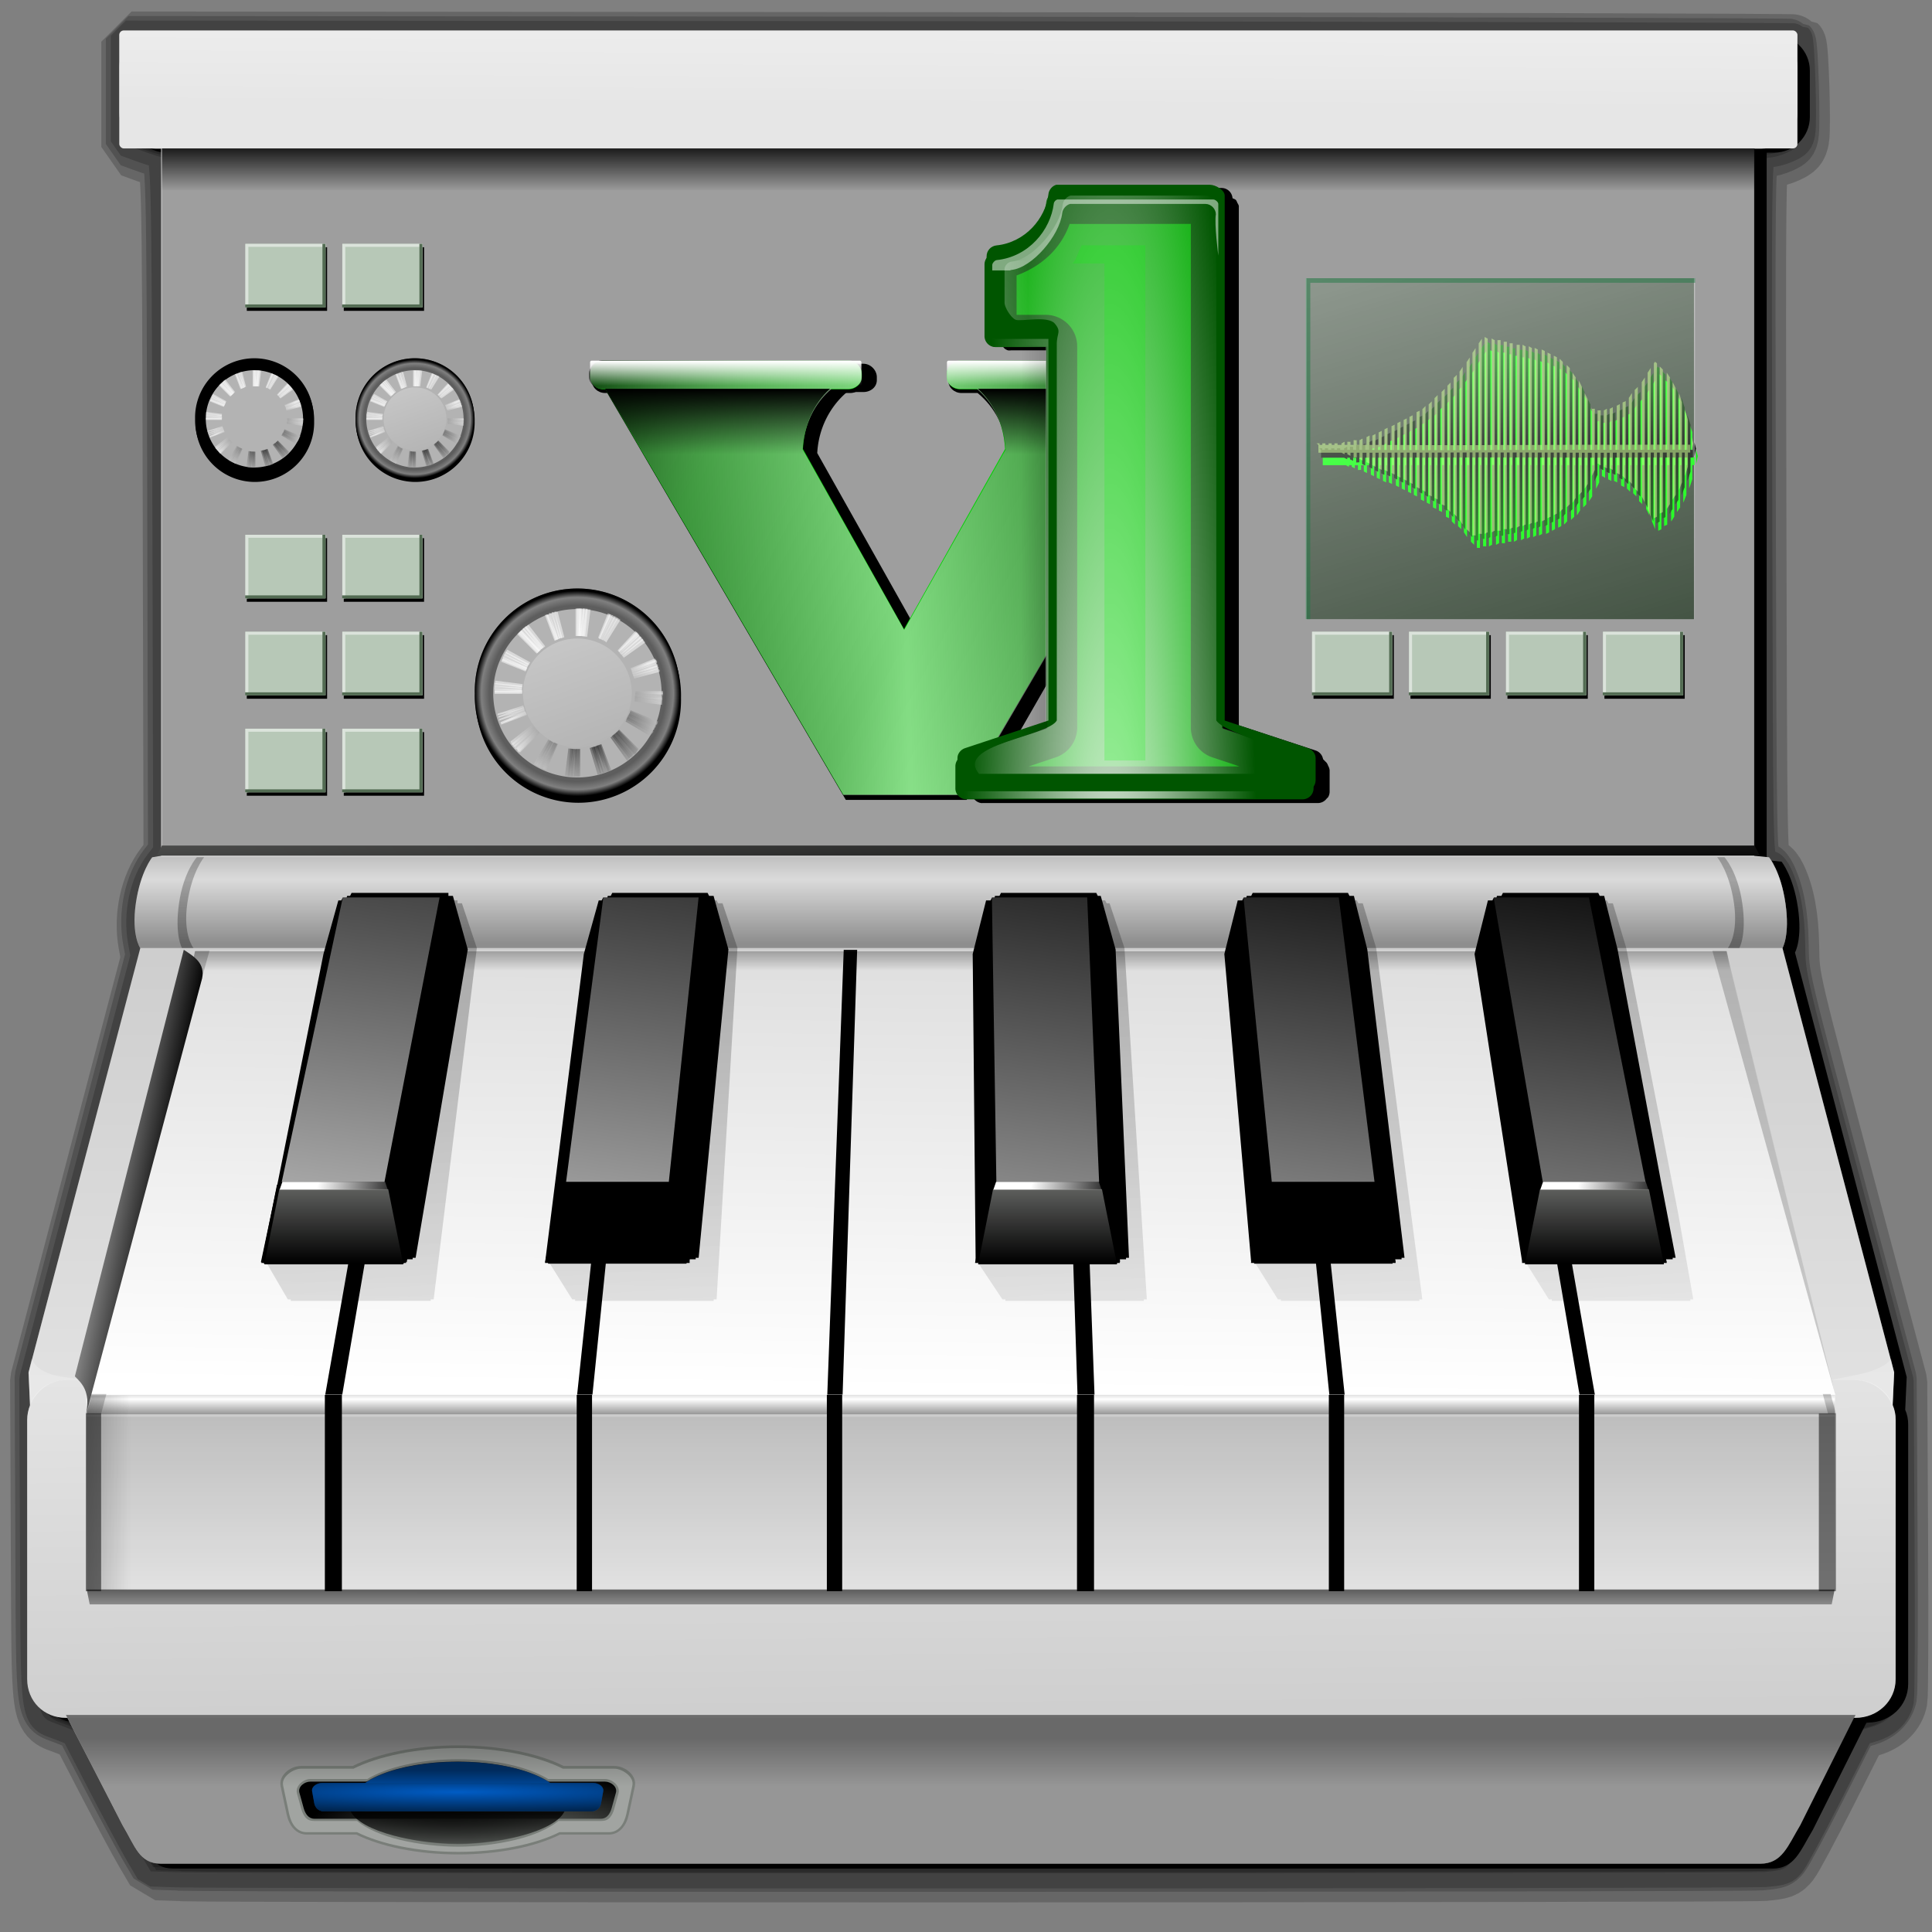 <?xml version="1.0" encoding="UTF-8"?>
<svg width="320" height="320" version="1.0" xmlns="http://www.w3.org/2000/svg" xmlns:xlink="http://www.w3.org/1999/xlink">
  <rect width="100%" height="100%" fill="#808080" stroke="none"/>
  <defs>
    <linearGradient id="linearGradient8881">
      <stop stop-color="#fff" offset="0"/>
      <stop stop-color="#fff" stop-opacity="0" offset=".5"/>
      <stop stop-color="#fff" stop-opacity="0" offset="1"/>
    </linearGradient>
    <linearGradient id="linearGradient6128">
      <stop offset="0"/>
      <stop stop-color="#fff" offset="1"/>
    </linearGradient>
    <linearGradient id="linearGradient6071">
      <stop stop-color="#fff" offset="0"/>
      <stop stop-color="#bababa" offset=".859"/>
      <stop stop-color="#fff" offset=".936"/>
      <stop offset="1"/>
    </linearGradient>
    <linearGradient id="linearGradient4574">
      <stop offset="0"/>
      <stop stop-opacity="0" offset="1"/>
    </linearGradient>
    <linearGradient id="linearGradient3958">
      <stop stop-color="#fff" stop-opacity="0" offset="0"/>
      <stop stop-color="#fff" offset="1"/>
    </linearGradient>
    <linearGradient id="linearGradient3919">
      <stop offset="0"/>
      <stop stop-color="#c1c3c0" offset="1"/>
    </linearGradient>
    <linearGradient id="linearGradient3974">
      <stop stop-color="#fff" offset="0"/>
      <stop stop-color="#fff" stop-opacity="0" offset="1"/>
    </linearGradient>
    <linearGradient id="linearGradient4039-0">
      <stop stop-opacity="0" offset="0"/>
      <stop offset="1"/>
    </linearGradient>
    <clipPath id="clipPath17725">
      <path d="m42.909-379.28a0.696 0.696 0 0 0-0.515 0.606c-0.181 1.501-1.449 3.056-3.273 3.243a0.696 0.696 0 0 0-0.636 0.697v4.546a0.696 0.696 0 0 0 0.697 0.697h3.212v24.214l-5.273 1.727a0.696 0.696 0 0 0-0.485 0.667v1.394a0.696 0.696 0 0 0 0.697 0.697h21.335a0.696 0.696 0 0 0 0.697-0.697v-1.394a0.696 0.696 0 0 0-0.485-0.667l-5.273-1.727v-33.305a0.696 0.696 0 0 0-0.697-0.697h-9.819a0.696 0.696 0 0 0-0.121 0 0.696 0.696 0 0 0-0.061 0z" fill="#fc0"/>
    </clipPath>
    <linearGradient id="linearGradient36843" x1="-20.022" x2="-20.022" y1="33.509" y2="31.168" gradientTransform="matrix(1.123 0 0 1.123 742.32 -257.8)" gradientUnits="userSpaceOnUse">
      <stop offset="0"/>
      <stop stop-color="#fff" offset=".5"/>
      <stop offset="1"/>
    </linearGradient>
    <linearGradient id="linearGradient36845" x1="-19.441" x2="-19.441" y1="33.211" y2="34.567" gradientTransform="matrix(1.123 0 0 1.123 742.32 -248.82)" gradientUnits="userSpaceOnUse">
      <stop offset="0"/>
      <stop stop-color="#fff" offset=".5"/>
      <stop offset="1"/>
    </linearGradient>
    <linearGradient id="linearGradient36847" x1="455.1" x2="455.1" y1="-240.34" y2="-239.77" gradientTransform="matrix(.983 0 0 .983 267.92 16.097)" gradientUnits="userSpaceOnUse" xlink:href="#linearGradient4574"/>
    <linearGradient id="linearGradient36849" x1="455.48" x2="455.16" y1="-259.41" y2="-231.04" gradientTransform="matrix(.983 0 0 .983 267.92 16.097)" gradientUnits="userSpaceOnUse" xlink:href="#linearGradient4574"/>
    <linearGradient id="linearGradient36851" x1="459" x2="459" y1="-226.29" y2="-249.95" gradientTransform="matrix(.983 0 0 .983 267.92 16.097)" gradientUnits="userSpaceOnUse" xlink:href="#linearGradient4039-0"/>
    <linearGradient id="linearGradient36853" x1="451.72" x2="451.94" y1="-240.36" y2="-206.05" gradientTransform="matrix(.983 0 0 .983 267.92 16.097)" gradientUnits="userSpaceOnUse" xlink:href="#linearGradient8881"/>
    <linearGradient id="linearGradient36855" x1="459.81" x2="459.81" y1="-241.05" y2="-216.79" gradientTransform="matrix(.983 0 0 .983 267.92 16.097)" gradientUnits="userSpaceOnUse">
      <stop stop-color="#fff" stop-opacity="0" offset="0"/>
      <stop stop-color="#fff" offset="1"/>
    </linearGradient>
    <linearGradient id="linearGradient36857" x1="452.38" x2="453.81" y1="-249.92" y2="-209.5" gradientTransform="matrix(.983 0 0 .983 267.92 16.097)" gradientUnits="userSpaceOnUse">
      <stop stop-color="#fff" stop-opacity="0" offset="0"/>
      <stop stop-color="#fff" offset="1"/>
    </linearGradient>
    <linearGradient id="linearGradient36859" x1="460.19" x2="460.19" y1="-226.54" y2="-227.13" gradientTransform="matrix(.983 0 0 -1.638 267.92 -578.09)" gradientUnits="userSpaceOnUse">
      <stop stop-opacity=".7" offset="0"/>
      <stop stop-opacity="0" offset="1"/>
    </linearGradient>
    <linearGradient id="linearGradient36861" x1="456.69" x2="456.3" y1="-240.64" y2="-247.24" gradientTransform="matrix(.983 0 0 .983 267.92 16.097)" gradientUnits="userSpaceOnUse">
      <stop offset="0"/>
      <stop stop-color="#c1c3c0" offset="1"/>
    </linearGradient>
    <linearGradient id="linearGradient36863" x1="459.34" x2="459.34" y1="-240.33" y2="-248.76" gradientTransform="matrix(.983 0 0 .983 267.92 16.097)" gradientUnits="userSpaceOnUse" xlink:href="#linearGradient4574"/>
    <linearGradient id="linearGradient36865" x1="459.46" x2="459.46" y1="-258.3" y2="-256.23" gradientTransform="matrix(.983 0 0 .52 267.92 -102.43)" gradientUnits="userSpaceOnUse" xlink:href="#linearGradient4574"/>
    <linearGradient id="linearGradient36867" x1="461.96" x2="461.91" y1="-264.2" y2="-251.56" gradientTransform="matrix(.983 0 0 .983 267.92 16.097)" gradientUnits="userSpaceOnUse" xlink:href="#linearGradient8881"/>
    <linearGradient id="linearGradient36871" x1="441.25" x2="443.48" y1="-235.23" y2="-234.82" gradientTransform="translate(260,20)" gradientUnits="userSpaceOnUse">
      <stop stop-color="#fff" offset="0"/>
      <stop offset="1"/>
    </linearGradient>
    <linearGradient id="linearGradient36873" x1="-31.439" x2="-31.439" y1="33.676" y2="30.73" gradientTransform="matrix(.959 0 0 .959 -1.279 1.444)" gradientUnits="userSpaceOnUse" xlink:href="#linearGradient3919"/>
    <linearGradient id="linearGradient36875" x1="-30.222" x2="-31.794" y1="32.356" y2="32.041" gradientUnits="userSpaceOnUse" xlink:href="#linearGradient3958"/>
    <linearGradient id="linearGradient36893" x1="461.83" x2="462.78" y1="-242.18" y2="-227.86" gradientTransform="matrix(.983 0 0 .983 267.92 16.097)" gradientUnits="userSpaceOnUse" xlink:href="#linearGradient4574"/>
    <linearGradient id="linearGradient36895" x1="452.2" x2="454.58" y1="-228.35" y2="-245.32" gradientTransform="matrix(.983 0 0 .983 267.92 16.097)" gradientUnits="userSpaceOnUse" xlink:href="#linearGradient3974"/>
    <linearGradient id="linearGradient36897" x1="441.88" x2="442.8" y1="-228.83" y2="-228.83" gradientTransform="translate(260,20)" gradientUnits="userSpaceOnUse" xlink:href="#linearGradient4574"/>
    <linearGradient id="linearGradient36899" x1="-18.606" x2="-18.606" y1="53.932" y2="45.811" gradientTransform="translate(400,-160)" gradientUnits="userSpaceOnUse">
      <stop stop-color="#0f0" offset="0"/>
      <stop offset=".5"/>
      <stop stop-color="#0f0" offset="1"/>
    </linearGradient>
    <radialGradient id="radialGradient36901" cx="-33.232" cy="28.72" r="1.982" gradientUnits="userSpaceOnUse" xlink:href="#linearGradient6071"/>
    <radialGradient id="radialGradient36903" cx="-32.895" cy="29.419" r="1.625" gradientTransform="matrix(1.068 0 0 1.068 727.5 -156)" gradientUnits="userSpaceOnUse" xlink:href="#linearGradient6128"/>
    <radialGradient id="radialGradient36905" cx="-32.895" cy="29.419" r="1.625" gradientTransform="matrix(1.067 .018 -.018 1.068 728 -155.4)" gradientUnits="userSpaceOnUse" xlink:href="#linearGradient6128"/>
    <radialGradient id="radialGradient36907" cx="-32.895" cy="29.419" r="1.625" gradientTransform="matrix(1.066 .06 -.06 1.066 729.17 -153.95)" gradientUnits="userSpaceOnUse" xlink:href="#linearGradient6128"/>
    <radialGradient id="radialGradient36909" cx="-32.895" cy="29.419" r="1.625" gradientTransform="matrix(1.063 .096 -.096 1.063 730.11 -152.69)" gradientUnits="userSpaceOnUse" xlink:href="#linearGradient6128"/>
    <radialGradient id="radialGradient36911" cx="-32.895" cy="29.419" r="1.625" gradientTransform="matrix(1.059 .132 -.132 1.06 731.02 -151.38)" gradientUnits="userSpaceOnUse" xlink:href="#linearGradient6128"/>
    <linearGradient id="linearGradient36913" x1="-33.918" x2="-35.463" y1="25.691" y2="21.325" gradientUnits="userSpaceOnUse" xlink:href="#linearGradient3958"/>
    <radialGradient id="radialGradient36917" cx="-32.895" cy="29.419" r="1.625" gradientTransform="matrix(.617 0 0 .617 725.85 -248.7)" gradientUnits="userSpaceOnUse" xlink:href="#linearGradient6128"/>
    <radialGradient id="radialGradient36919" cx="-32.895" cy="29.419" r="1.625" gradientTransform="matrix(.617 .01 -.01 .617 726.14 -248.36)" gradientUnits="userSpaceOnUse" xlink:href="#linearGradient6128"/>
    <radialGradient id="radialGradient36921" cx="-32.895" cy="29.419" r="1.625" gradientTransform="matrix(.616 .035 -.035 .616 726.81 -247.52)" gradientUnits="userSpaceOnUse" xlink:href="#linearGradient6128"/>
    <radialGradient id="radialGradient36923" cx="-32.895" cy="29.419" r="1.625" gradientTransform="matrix(.615 .055 -.055 .615 727.36 -246.79)" gradientUnits="userSpaceOnUse" xlink:href="#linearGradient6128"/>
    <radialGradient id="radialGradient36925" cx="-32.895" cy="29.419" r="1.625" gradientTransform="matrix(.612 .076 -.076 .612 727.88 -246.03)" gradientUnits="userSpaceOnUse" xlink:href="#linearGradient6128"/>
    <radialGradient id="radialGradient36931" cx="-32.895" cy="29.419" r="1.625" gradientTransform="matrix(.617 0 0 .617 729.16 -248.7)" gradientUnits="userSpaceOnUse" xlink:href="#linearGradient6128"/>
    <radialGradient id="radialGradient36933" cx="-32.895" cy="29.419" r="1.625" gradientTransform="matrix(.617 .01 -.01 .617 729.45 -248.36)" gradientUnits="userSpaceOnUse" xlink:href="#linearGradient6128"/>
    <radialGradient id="radialGradient36935" cx="-32.895" cy="29.419" r="1.625" gradientTransform="matrix(.616 .035 -.035 .616 730.13 -247.52)" gradientUnits="userSpaceOnUse" xlink:href="#linearGradient6128"/>
    <radialGradient id="radialGradient36937" cx="-32.895" cy="29.419" r="1.625" gradientTransform="matrix(.615 .055 -.055 .615 730.67 -246.79)" gradientUnits="userSpaceOnUse" xlink:href="#linearGradient6128"/>
    <radialGradient id="radialGradient36939" cx="-32.895" cy="29.419" r="1.625" gradientTransform="matrix(.612 .076 -.076 .612 731.19 -246.03)" gradientUnits="userSpaceOnUse" xlink:href="#linearGradient6128"/>
    <linearGradient id="linearGradient36943" x1="-22.838" x2="-23.699" y1="56.188" y2="44.126" gradientTransform="matrix(.248 0 0 1.04 736.01 -282.24)" gradientUnits="userSpaceOnUse" xlink:href="#linearGradient3958"/>
    <radialGradient id="radialGradient36945" cx="694.58" cy="-86.18" r="5.777" gradientTransform="matrix(1.346 0 0 .463 -239.97 -45.903)" gradientUnits="userSpaceOnUse" xlink:href="#linearGradient4039-0"/>
    <radialGradient id="radialGradient36947" cx="693.14" cy="-88.167" r="3.95" gradientTransform="matrix(1.506 0 0 .751 -350.99 -21.904)" gradientUnits="userSpaceOnUse" xlink:href="#linearGradient4574"/>
    <radialGradient id="radialGradient36949" cx="693.14" cy="-88.521" r="5.307" gradientTransform="matrix(3.638 0 0 .231 -1828.5 -67.324)" gradientUnits="userSpaceOnUse" xlink:href="#linearGradient4039-0"/>
    <linearGradient id="linearGradient36951" x1="693.02" x2="693.02" y1="-87.907" y2="-88.575" gradientUnits="userSpaceOnUse">
      <stop stop-color="#004da4" offset="0"/>
      <stop stop-color="#003067" offset="1"/>
    </linearGradient>
    <linearGradient id="linearGradient36953" x1="671.36" x2="671.36" y1="-86.999" y2="-85.535" gradientTransform="translate(22)" gradientUnits="userSpaceOnUse">
      <stop offset="0"/>
      <stop stop-opacity="0" offset="1"/>
    </linearGradient>
    <linearGradient id="linearGradient36955" x1="697.9" x2="697.9" y1="-103.77" y2="-102.78" gradientTransform="translate(20,-100)" gradientUnits="userSpaceOnUse" xlink:href="#linearGradient4574"/>
    <linearGradient id="linearGradient39161" x1="809.74" x2="792.25" y1="-253.46" y2="-262.9" gradientTransform="translate(106,50)" gradientUnits="userSpaceOnUse">
      <stop offset="0"/>
      <stop stop-color="#fff" stop-opacity=".415" offset=".338"/>
      <stop stop-opacity=".302" offset=".564"/>
      <stop stop-color="#fff" stop-opacity=".314" offset=".826"/>
      <stop offset="1"/>
    </linearGradient>
    <linearGradient id="linearGradient39163" x1="805.64" x2="792.16" y1="-253.11" y2="-252.73" gradientTransform="translate(106,50)" gradientUnits="userSpaceOnUse">
      <stop offset="0"/>
      <stop stop-color="#fff" offset=".5"/>
      <stop offset="1"/>
    </linearGradient>
    <linearGradient id="linearGradient39165" x1="6.147" x2="6.147" y1="12.682" y2="11.639" gradientTransform="matrix(.483 0 0 .483 905.33 -217.79)" gradientUnits="userSpaceOnUse" xlink:href="#linearGradient3958"/>
    <linearGradient id="linearGradient39167" x1="6.147" x2="6.147" y1="12.682" y2="11.639" gradientTransform="matrix(.483 0 0 .483 897.98 -217.79)" gradientUnits="userSpaceOnUse" xlink:href="#linearGradient3958"/>
    <linearGradient id="linearGradient39169" x1="-26.169" x2="-26.169" y1="-307.71" y2="-308.17" gradientTransform="matrix(.483 0 0 .483 917.31 -54.397)" gradientUnits="userSpaceOnUse" xlink:href="#linearGradient4574"/>
    <linearGradient id="linearGradient39171" x1="-12.406" x2="-12.257" y1="-386.34" y2="-382.93" gradientTransform="translate(40,420)" gradientUnits="userSpaceOnUse" xlink:href="#linearGradient3974"/>
    <linearGradient id="linearGradient39173" x1="19.898" x2="19.898" y1="16.828" y2="19.608" gradientTransform="matrix(.483 0 0 .483 897.98 -219.72)" gradientUnits="userSpaceOnUse" xlink:href="#linearGradient4574"/>
    <radialGradient id="radialGradient39175" cx="803.36" cy="-254.92" r="3.688" gradientTransform="matrix(.847 -1.2783e-5 0 7.116 228.55 1617.8)" gradientUnits="userSpaceOnUse" xlink:href="#linearGradient3974"/>
    <linearGradient id="linearGradient39177" x1="-20.971" x2="-19.5" y1="-412.84" y2="-412.84" gradientUnits="userSpaceOnUse">
      <stop stop-color="#fff" stop-opacity="0" offset="0"/>
      <stop stop-color="#fff" offset=".5"/>
      <stop stop-color="#fff" stop-opacity="0" offset="1"/>
    </linearGradient>
    <linearGradient id="linearGradient39179" x1="12.5" x2="18.219" y1="5.516" y2="5.516" gradientTransform="matrix(.315 0 0 4.554 903.22 -191.73)" gradientUnits="userSpaceOnUse" xlink:href="#linearGradient4039-0"/>
  </defs>
  <g transform="matrix(8.031 0 0 8.031 -.803 -3.06)">
    <g fill-opacity=".2" stroke="#000" stroke-linecap="round" stroke-linejoin="bevel" stroke-opacity=".2" style="paint-order:stroke fill markers">
      <path d="m3.841 38.966-0.52-0.016-0.227-0.388c-0.125-0.213-0.472-0.861-0.773-1.44l-0.546-1.052-0.304-0.119c-0.547-0.214-0.509 0.059-0.526-3.791l-0.014-3.317 2.288-8.699-0.056-0.302c-0.103-0.558 0.034-1.195 0.343-1.596l0.176-0.228-0.016-7.081c-0.016-7.277-0.017-7.309-0.203-7.309-0.031 0-0.19-0.049-0.354-0.108l-0.297-0.108v-2.171l17.151 0.014c9.433 0.007 17.166 0.028 17.183 0.045 0.049 0.049 0.098 1.724 0.057 1.942-0.03 0.162-0.069 0.206-0.249 0.288-0.117 0.053-0.272 0.097-0.344 0.098-0.072 6.101e-4 -0.171 0.045-0.219 0.098-0.082 0.09-0.086 0.541-0.071 7.227 0.016 6.929 0.019 7.134 0.113 7.238 0.053 0.059 0.123 0.107 0.156 0.107 0.032 0 0.096 0.079 0.142 0.175 0.171 0.358 0.255 0.811 0.266 1.424 0.012 0.711-0.039 0.495 1.327 5.609l0.901 3.375 0.018 3.197c0.01 1.758 0.004 3.271-0.013 3.361-0.048 0.256-0.249 0.455-0.549 0.544l-0.265 0.078-0.648 1.283c-0.356 0.705-0.702 1.35-0.768 1.433-0.109 0.136-0.158 0.154-0.52 0.187-0.381 0.035-31.556 0.04-32.642 0.006z" stop-color="#000000" stroke-width="1.245" style="font-variation-settings:normal;paint-order:stroke fill markers"/>
      <path d="m3.779 38.904-0.52-0.016-0.227-0.388c-0.125-0.213-0.472-0.861-0.773-1.44l-0.546-1.052-0.304-0.119c-0.547-0.214-0.509 0.059-0.526-3.791l-0.014-3.317 2.288-8.699-0.056-0.302c-0.103-0.558 0.034-1.195 0.343-1.596l0.176-0.228-0.016-7.081c-0.016-7.277-0.017-7.309-0.203-7.309-0.031 0-0.19-0.049-0.354-0.108l-0.297-0.108v-2.171l17.151 0.014c9.433 0.007 17.166 0.028 17.183 0.045 0.049 0.049 0.098 1.724 0.057 1.942-0.03 0.162-0.069 0.206-0.249 0.288-0.117 0.053-0.272 0.097-0.344 0.098-0.072 6.101e-4 -0.171 0.045-0.219 0.098-0.082 0.09-0.086 0.541-0.071 7.227 0.016 6.929 0.019 7.134 0.113 7.238 0.053 0.059 0.123 0.107 0.156 0.107 0.032 0 0.096 0.079 0.142 0.175 0.171 0.358 0.255 0.811 0.266 1.424 0.012 0.711-0.039 0.495 1.327 5.609l0.901 3.375 0.018 3.197c0.01 1.758 0.004 3.271-0.013 3.361-0.048 0.256-0.249 0.455-0.549 0.544l-0.265 0.078-0.648 1.283c-0.356 0.705-0.702 1.35-0.768 1.433-0.109 0.136-0.158 0.154-0.52 0.187-0.381 0.035-31.556 0.04-32.642 0.006z" stop-color="#000000" stroke-width=".934" style="font-variation-settings:normal;paint-order:stroke fill markers"/>
      <path transform="matrix(.125 0 0 .125 .1 .381)" d="m29.046 308.89-4.177-0.132-1.822-3.113c-1.002-1.712-3.795-6.917-6.205-11.566l-4.382-8.453-2.442-0.955c-4.393-1.717-4.088 0.478-4.223-30.446l-0.116-26.637 18.376-69.867-0.45-2.429c-0.829-4.479 0.27-9.599 2.754-12.821l1.412-1.832-0.127-56.869c-0.131-58.449-0.138-58.703-1.628-58.703-0.249 0-1.527-0.391-2.839-0.87l-2.386-0.87v-17.433l137.75 0.109c75.762 0.06 137.86 0.223 138 0.363 0.39 0.39 0.789 13.849 0.461 15.593-0.244 1.302-0.551 1.659-1.997 2.315-0.94 0.427-2.184 0.78-2.766 0.784-0.582 0.005-1.373 0.358-1.759 0.784-0.658 0.727-0.693 4.346-0.573 58.047 0.125 55.651 0.15 57.296 0.905 58.13 0.427 0.472 0.989 0.858 1.249 0.858 0.26 0 0.774 0.633 1.143 1.406 1.373 2.879 2.052 6.511 2.138 11.435 0.099 5.71-0.311 3.974 10.657 45.045l7.24 27.108 0.145 25.674c0.08 14.121 0.034 26.268-0.102 26.994-0.386 2.057-2.001 3.658-4.409 4.369l-2.124 0.628-5.201 10.301c-2.86 5.665-5.635 10.845-6.166 11.509-0.873 1.093-1.272 1.236-4.175 1.5-3.058 0.278-253.44 0.322-262.16 0.046z" stop-color="#000000" stroke-width="5" style="font-variation-settings:normal;paint-order:stroke fill markers"/>
    </g>
    <g transform="translate(-700,240)">
      <path transform="matrix(.983 0 0 .983 267.92 15.483)" d="m443.16-258.78c-0.415 0-0.75 0.335-0.75 0.75v0.969c0 0.415 0.335 0.75 0.75 0.75h0.125v14.844l-0.188 0.031s-0.248 0.301-0.344 0.969c-0.096 0.668 0.094 0.938 0.094 0.938l-2.344 8.906 0.031 0.688c-0.04 0.101-0.062 0.197-0.062 0.312v5.438c0 0.463 0.35 0.812 0.812 0.812h0.031l1.156 2.25c0.265 0.441 0.35 0.812 0.812 0.812h33.562c0.463 0 0.579-0.372 0.844-0.812l1.125-2.25h0.031c0.463 0 0.844-0.35 0.844-0.812v-5.438c0-0.116-0.019-0.212-0.062-0.312l0.031-0.688-2.344-8.906s0.159-0.27 0.062-0.938c-0.096-0.668-0.344-0.969-0.344-0.969l-0.312-0.031v-14.844h0.156c0.415 0 0.75-0.335 0.75-0.75v-0.969c0-0.415-0.335-0.75-0.75-0.75z"/>
      <path d="m703.24-221.94c-1e-5 0-0.243 0.296-0.338 0.952-0.094 0.656 0.092 0.921 0.092 0.921l-2.303 8.751 0.031 0.676c-0.041 0.098-0.061 0.193-0.061 0.307v5.343c0 0.455 0.344 0.798 0.798 0.798h36.909c0.455 0 0.829-0.344 0.829-0.798v-5.343c0-0.114-0.02-0.209-0.061-0.307l0.031-0.676-2.303-8.751s0.156-0.265 0.061-0.921c-0.094-0.656-0.338-0.952-0.338-0.952h-33.347zm0.89 1.935h31.566l2.18 8.843h-35.926zm-2.671 8.843c-0.173 0-0.329 0.063-0.461 0.154 0.126-0.094 0.29-0.154 0.461-0.154zm36.909 0c0.17 0 0.327 0.06 0.461 0.154-0.132-0.09-0.288-0.154-0.461-0.154z" fill="#333"/>
      <path d="m703.3-238.98c-0.408 0-0.737 0.329-0.737 0.737v0.952c0 0.408 0.329 0.737 0.737 0.737h0.123v14.585l-0.184 0.031s-0.243 0.296-0.338 0.952c-0.094 0.656 0.092 0.921 0.092 0.921l-2.303 8.751 0.031 0.676c-0.039 0.099-0.061 0.193-0.061 0.307v5.343c0 0.455 0.344 0.798 0.798 0.798h0.031l1.136 2.211c0.261 0.433 0.344 0.798 0.798 0.798h32.978c0.455 0 0.569-0.365 0.829-0.798l1.105-2.211h0.031c0.455 0 0.829-0.344 0.829-0.798v-5.343c0-0.114-0.019-0.208-0.061-0.307l0.031-0.676-2.303-8.751s0.156-0.265 0.061-0.921c-0.094-0.656-0.338-0.952-0.338-0.952l-0.307-0.031v-14.585h0.154c0.408 0 0.737-0.329 0.737-0.737v-0.952c0-0.408-0.329-0.737-0.737-0.737z" fill="#ccc"/>
      <path d="m703.24-221.94s-0.243 0.296-0.338 0.952c-0.094 0.656 0.092 0.921 0.092 0.921h33.869s0.156-0.265 0.061-0.921c-0.094-0.656-0.338-0.952-0.338-0.952z" fill="url(#linearGradient36843)" opacity=".3"/>
      <path d="m703.44-237.73v15.752h32.846v-15.752z" fill="#333" opacity=".3"/>
      <path d="m701.88-210.4h36.066v3.595h-36.066z" fill="#e6e6e6"/>
      <rect x="701.88" y="-210.85" width="36.066" height=".399" fill="url(#linearGradient36845)"/>
      <path d="m706.8-210.86v4.057h0.351v-4.057zm5.194 0v4.057h0.316v-4.057zm5.159 0v4.057h0.316v-4.057zm5.159 0v4.057h0.351v-4.057zm5.194 0v4.057h0.316v-4.057zm5.159 0v4.057h0.316v-4.057z"/>
      <path d="m704.42-220.01h30.996l2.535 9.158h-36.066z" fill="#fff"/>
      <path d="m704.12-220-0.094 0.438h31.781l-0.094-0.438h-31.594z" fill="url(#linearGradient36847)" opacity=".397"/>
      <path d="m704.13-220.01h31.574l2.246 9.158h-36.066z" fill="url(#linearGradient36849)" opacity=".397"/>
      <path d="m708.42-220.03-1.612 9.173h0.351l1.569-9.173zm4.556 0-0.973 9.173h0.316l0.934-9.173zm4.525 0-0.339 9.173h0.316l0.3-9.173zm4.525 0 0.296 9.173h0.351l-0.339-9.173zm4.556 0 0.934 9.173h0.316l-0.973-9.173zm4.525 0 1.569 9.173h0.316l-1.607-9.173z"/>
      <path d="m701.88-210.4h36.066v3.595h-36.066z" fill="url(#linearGradient36851)"/>
      <path d="m701.46-204.25 1.167 2.272c0.261 0.433 0.344 0.798 0.798 0.798h32.978c0.455 0 0.569-0.365 0.829-0.798l1.136-2.272z" fill="#1a1a1a" opacity=".3"/>
      <path d="m701.46-211.16c-0.455 0-0.798 0.374-0.798 0.829v5.343c0 0.455 0.344 0.798 0.798 0.798h36.909c0.455 0 0.829-0.344 0.829-0.798v-5.343c0-0.455-0.374-0.829-0.829-0.829h-0.491l0.061 0.307v4.053h-36.049v-4.053l0.061-0.307z" fill="url(#linearGradient36853)"/>
      <path d="m702.99-220.06-2.303 8.751 0.031 0.676c0.124-0.295 0.396-0.522 0.737-0.522h0.491l2.18-8.843h31.566l2.18 8.843h0.491c0.341 0 0.643 0.227 0.768 0.522l0.031-0.676-2.303-8.751h-33.869z" fill="url(#linearGradient36855)"/>
      <path d="m700.75-211.59-0.061 0.276 0.031 0.676c0.124-0.295 0.396-0.522 0.737-0.522h0.491c-0.472-0.056-1.002-0.043-1.198-0.43zm37.124 0.43h0.491c0.341 0 0.643 0.227 0.768 0.522l0.031-0.676-0.061-0.276c-0.206 0.266-0.747 0.33-1.228 0.43z" fill="url(#linearGradient36857)" opacity=".5"/>
      <path d="m701.95-206.53-0.061-0.307h36.049l-0.061 0.307h-35.926z" fill="url(#linearGradient36859)"/>
      <path d="m703.44-222.18-0.107 0.207h33.061l-0.107-0.207z" fill="url(#linearGradient36861)"/>
      <path d="m704.16-221.94s-0.274 0.296-0.368 0.952c-0.094 0.656 0.061 0.921 0.061 0.921h0.237s-0.221-0.265-0.127-0.921c0.094-0.656 0.347-0.952 0.347-0.952zm31.355 0s0.252 0.296 0.347 0.952c0.094 0.656-0.127 0.921-0.127 0.921h0.237s0.156-0.265 0.061-0.921c-0.094-0.656-0.368-0.952-0.368-0.952z" fill="url(#linearGradient36863)" opacity=".3"/>
      <path d="m703.44-236.77v1.074h32.846v-1.074z" fill="url(#linearGradient36865)"/>
      <rect x="702.56" y="-238.99" width="34.61" height="2.432" rx=".092" ry=".092" fill="#e6e6e6"/>
      <rect x="702.56" y="-238.99" width="34.61" height="2.432" rx=".092" ry=".092" fill="url(#linearGradient36867)"/>
      <path d="m704.32-220-2.449 9.156h0.876l2.125-9.156z" fill="url(#linearGradient36849)" opacity=".6"/>
      <path d="m703.89-220.03-2.246 8.797c0.156 0.155 0.312 0.31 0.239 0.753l2.384-8.956c0.068-0.314-0.158-0.452-0.376-0.594z" fill="url(#linearGradient36871)"/>
      <g>
        <path transform="matrix(.983 0 0 .983 267.92 15.483)" d="m447.03-240.78-0.031 0.062h-0.062l-0.312 1.125-0.969 4.844-0.344 1.625h0.062v0.031h2.938v-0.031h0.062l1.094-6.469-0.312-1.125h-0.094v-0.062h-2.031zm5.469 0-0.031 0.062h-0.062l-0.312 1.125-0.812 6.469h0.062v0.031h2.906v-0.031h0.062l0.625-6.469-0.312-1.125h-0.094l-0.031-0.062h-2zm8.156 0-0.031 0.062h-0.094l-0.281 1.125 0.062 6.469h0.062v0.031h2.906v-0.031h0.062l-0.281-6.469-0.312-1.125h-0.062l-0.031-0.062h-2zm5.281 0-0.031 0.062h-0.094l-0.281 1.125 0.562 6.469h0.062v0.031h2.906v-0.031h0.062l-0.781-6.469-0.281-1.125h-0.094l-0.031-0.062h-2zm5.25 0-0.031 0.062h-0.094l-0.281 1.125 1 6.469h0.062v0.031h2.906v-0.031h0.062l-0.312-1.625-0.906-4.844-0.281-1.125h-0.094l-0.031-0.062h-2z"/>
        <path d="m712.54-221.11-0.031 0.061h-0.061l-0.307 1.105-0.798 6.356h0.061v0.031h2.856v-0.031h0.061l0.614-6.356-0.307-1.105h-0.092l-0.031-0.061z"/>
        <path d="m720.56-221.11-0.031 0.061h-0.092l-0.276 1.105 0.061 6.356h0.061v0.031h2.856v-0.031h0.061l-0.276-6.356-0.307-1.105h-0.061l-0.031-0.061z"/>
        <path d="m725.75-221.11-0.031 0.061h-0.092l-0.276 1.105 0.553 6.356h0.061v0.031h2.856v-0.031h0.061l-0.768-6.356-0.276-1.105h-0.092l-0.031-0.061z"/>
        <path d="m730.91-221.11-0.031 0.061h-0.092l-0.276 1.105 0.983 6.356h0.061v0.031h2.856v-0.031h0.061l-0.307-1.597-0.89-4.759-0.276-1.105h-0.092l-0.031-0.061z"/>
        <path d="m707.17-221.11-0.031 0.061h-0.061l-0.307 1.105-0.952 4.759-0.338 1.597h0.061v0.031h2.886v-0.031h0.061l1.075-6.356-0.307-1.105h-0.092v-0.061z"/>
      </g>
      <g transform="matrix(1.123 0 0 1.123 742.41 -251.45)">
        <path d="m-32.589 32.293h2.084l0.287 1.437h-2.659z"/>
        <path d="m-32.546 32.376h2l0.276 1.379h-2.551z" fill="url(#linearGradient36873)"/>
        <path d="m-32.49 32.239h1.886l0.049 0.144h-1.985z" fill="url(#linearGradient36875)"/>
      </g>
      <g transform="matrix(1.123 0 0 1.123 748.26 -251.45)">
        <path d="m-32.589 32.293h2.084l0.287 1.437h-2.659z"/>
        <path d="m-32.546 32.376h2l0.276 1.379h-2.551z" fill="url(#linearGradient36873)"/>
        <path d="m-32.49 32.239h1.886l0.049 0.144h-1.985z" fill="url(#linearGradient36875)"/>
      </g>
      <g transform="matrix(1.123 0 0 1.123 757.13 -251.45)">
        <path d="m-32.589 32.293h2.084l0.287 1.437h-2.659z"/>
        <path d="m-32.546 32.376h2l0.276 1.379h-2.551z" fill="url(#linearGradient36873)"/>
        <path d="m-32.49 32.239h1.886l0.049 0.144h-1.985z" fill="url(#linearGradient36875)"/>
      </g>
      <g transform="matrix(1.123 0 0 1.123 762.82 -251.45)">
        <path d="m-32.589 32.293h2.084l0.287 1.437h-2.659z"/>
        <path d="m-32.546 32.376h2l0.276 1.379h-2.551z" fill="url(#linearGradient36873)"/>
        <path d="m-32.49 32.239h1.886l0.049 0.144h-1.985z" fill="url(#linearGradient36875)"/>
      </g>
      <g transform="matrix(1.123 0 0 1.123 768.41 -251.45)">
        <path d="m-32.589 32.293h2.084l0.287 1.437h-2.659z"/>
        <path d="m-32.546 32.376h2l0.276 1.379h-2.551z" fill="url(#linearGradient36873)"/>
        <path d="m-32.49 32.239h1.886l0.049 0.144h-1.985z" fill="url(#linearGradient36875)"/>
      </g>
      <path d="m709.26-221.05 0.307 1.105-1.075 6.356h-0.061v0.031h-2.825l0.43 0.737h0.061v0.031h2.886v-0.031h0.061l0.89-7.247-0.307-0.921h-0.092v-0.061h-0.276zm5.373 0 0.307 1.105-0.614 6.356h-0.061v0.031h-2.825l0.461 0.737h0.061v0.031h2.856v-0.031h0.061l0.43-7.247-0.307-0.921h-0.092l-0.031-0.061h-0.246zm7.984 0 0.307 1.105 0.276 6.356h-0.061v0.031h-2.856l0.491 0.737h0.061v0.031h2.856v-0.031h0.061l-0.461-7.247-0.307-0.921h-0.061l-0.031-0.061h-0.276zm-2.334 7.492v-0.031h-0.031zm7.554-7.492 0.276 1.105 0.768 6.356h-0.061v0.031h-2.825l0.461 0.737h0.061v0.031h2.856v-0.031h0.061l-0.952-7.247-0.276-0.921h-0.092l-0.031-0.061h-0.246zm5.159 0 0.276 1.105 0.89 4.759 0.307 1.597h-0.061v0.031h-2.825l0.461 0.737h0.061v0.031h2.856v-0.031h0.061l-0.307-1.75-1.075-5.496-0.276-0.921h-0.092l-0.031-0.061h-0.246z" fill="url(#linearGradient36893)" opacity=".266"/>
      <path d="m707.17-221.11-1.259 5.865h2.119l1.136-5.865zm5.373 0-0.768 5.865h2.119l0.614-5.865zm8.014 0 0.092 5.865h2.119l-0.246-5.865h-1.965zm5.189 0 0.583 5.865h2.119l-0.737-5.865zm5.159 0 1.013 5.865h2.119l-1.167-5.865z" fill="url(#linearGradient36895)"/>
      <path d="m701.89-206.82-6e-3 -3.607 0.104-0.414h0.809l-0.067 0.417 0.066 8e-3 -7.3e-4 3.596z" fill="url(#linearGradient36897)" opacity=".2"/>
      <g>
        <path d="m701.87-210.47v3.668h0.316v-3.668zm35.742 0v3.668h0.351v-3.668z" opacity=".5"/>
        <path d="m701.98-210.87-0.109 0.405h0.316l0.107-0.405zm35.713 0 0.107 0.405h0.163l-0.109-0.405z" opacity=".2"/>
        <path d="m705.19-226.52v1.312h1.656v-1.312z"/>
        <path d="m707.19-226.52v1.312h1.656v-1.312z"/>
        <path d="m727.19-226.52v1.312h1.656v-1.312z"/>
        <path d="m705.19-224.52v1.312h1.656v-1.312z"/>
        <path d="m707.19-224.52v1.312h1.656v-1.312z"/>
        <path d="m705.19-228.52v1.312h1.656v-1.312z"/>
      </g>
      <g fill="#b7c8b7">
        <path d="m705.16-226.59v1.312h1.656v-1.312z"/>
        <path d="m707.16-226.59v1.312h1.656v-1.312z"/>
        <path d="m727.16-226.59v1.312h1.656v-1.312z"/>
        <path d="m705.16-224.59v1.312h1.656v-1.312z"/>
        <path d="m707.16-224.59v1.312h1.656v-1.312z"/>
        <path d="m705.16-228.59v1.312h1.656v-1.312z"/>
      </g>
      <g fill="#dbe3db">
        <path d="m705.16-226.59v1.312h0.062v-1.25h1.594v-0.062z"/>
        <path d="m707.16-226.59v1.312h0.062v-1.25h1.594v-0.062z"/>
        <path d="m727.16-226.59v1.312h0.062v-1.25h1.594v-0.062z"/>
        <path d="m705.16-224.59v1.312h0.062v-1.25h1.594v-0.062z"/>
        <path d="m707.16-224.59v1.312h0.062v-1.25h1.594v-0.062z"/>
        <path d="m705.16-228.59v1.312h0.062v-1.25h1.594v-0.062z"/>
      </g>
      <g fill="#536c53">
        <path d="m706.75-226.59v1.25h-1.594v0.062h1.656v-1.312z"/>
        <path d="m708.75-226.59v1.25h-1.594v0.062h1.656v-1.312z"/>
        <path d="m728.75-226.59v1.25h-1.594v0.062h1.656v-1.312z"/>
        <path d="m706.75-224.59v1.25h-1.594v0.062h1.656v-1.312z"/>
        <path d="m708.75-224.59v1.25h-1.594v0.062h1.656v-1.312z"/>
        <path d="m706.75-228.59v1.25h-1.594v0.062h1.656v-1.312z"/>
      </g>
      <path d="m727.05-233.88v7.031h7.986v-7.031z" fill="#374837"/>
      <path transform="matrix(.258 0 0 1.033 633.15 -116.67)" d="m378.52-112.04v2.156h-0.219v-2.125c-0.08 0.033-0.169 0.061-0.25 0.094v2.031h-0.25v-1.938c-0.082 0.032-0.167 0.063-0.25 0.094v1.844h-0.219v-1.75c-0.084 0.03-0.165 0.065-0.25 0.094v1.656h-0.312v-1.562c-0.083 0.027-0.166 0.067-0.25 0.094v1.469h-0.219v-1.406c-0.082 0.025-0.167 0.038-0.25 0.062v1.344h-0.25v-1.25c-0.083 0.023-0.166 0.04-0.25 0.062v1.188h-0.219v-1.125c-0.083 0.021-0.167 0.042-0.25 0.062v1.062h-0.312v-1c-0.085 0.02-0.165 0.043-0.25 0.062v0.938h-0.219v-0.875c-0.086 0.019-0.163 0.044-0.25 0.062v0.812h-0.25v-0.781c-0.082 0.017-0.168 0.047-0.25 0.062v0.719h-0.219v-0.688c-0.081 0.015-0.168 0.017-0.25 0.031v0.656h-0.312v-0.594c-0.083 0.014-0.167 0.018-0.25 0.031v0.562h-0.219v-0.531c-0.082 0.013-0.168 0.019-0.25 0.031v0.5h-0.25v-0.469c-0.083 0.012-0.167 0.02-0.25 0.031v0.438h-0.219v-0.406c-0.084 0.011-0.166 0.021-0.25 0.031v0.375h-0.312v-0.344c-0.084 9e-3 -0.166 0.022-0.25 0.031v0.312h-0.219v-0.281c-0.083 8e-3 -0.166 0.023-0.25 0.031v0.25h-0.25v-0.219c-0.084 7e-3 -0.165 0.024-0.25 0.031v0.188h-0.219v-0.188c-0.085 7e-3 -0.164 0.025-0.25 0.031v0.156h-0.312v-0.125c-0.081 5e-3 -0.169 0.026-0.25 0.031v0.094h-0.219v-0.094c-0.081 5e-3 -0.168-4e-3 -0.25 0v0.094h-0.25v-0.062c-0.082 4e-3 -0.167-4e-3 -0.25 0v0.062h-0.219v-0.062c-0.084 3e-3 -0.166 0.028-0.25 0.031v0.031h-0.312v-0.031c-0.083 2e-3 -0.167-2e-3 -0.25 0v0.031h-0.219v-0.031c-0.084 2e-3 -0.166-1e-3 -0.25 0v0.031h-0.25v-0.031c-0.085 9.8e-4 -0.165-6.3e-4 -0.25 0v0.031h-0.219v-0.031c-0.085 3.3e-4 -0.164 2e-5 -0.25 0 0.053 4e-3 0.104 0.024 0.156 0.031v0.156h1.844c0.084 7e-3 0.167 0.024 0.25 0.031v-0.031h0.219v0.031c0.083 7e-3 0.167 0.024 0.25 0.031v-0.062h0.25v0.094c0.082 7e-3 0.168-8e-3 0.25 0v-0.094h0.219v0.125c0.086 8e-3 0.164 0.023 0.25 0.031v-0.156h0.312v0.188c0.086 8e-3 0.165 0.023 0.25 0.031v-0.219h0.219v0.25c0.085 9e-3 0.165 0.022 0.25 0.031v-0.281h0.25v0.312c0.084 9e-3 0.166 0.022 0.25 0.031v-0.344h0.219v0.344c0.083 9e-3 0.167 0.022 0.25 0.031v-0.375h0.312v0.406c0.082 0.01 0.168 0.021 0.25 0.031v-0.438h0.219v0.469c0.082 0.01 0.169 0.021 0.25 0.031v-0.5h0.25v0.531c0.083 0.011 0.167 0.02 0.25 0.031v-0.562h0.219v0.594c0.082 0.012 0.168 0.019 0.25 0.031v-0.625h0.312v0.688c0.081 0.012 0.17 0.019 0.25 0.031v-0.719h0.219v0.75c0.086 0.014 0.165 0.017 0.25 0.031v-0.781h0.25v0.844c0.084 0.015 0.167 0.016 0.25 0.031v-0.875h0.219v0.906c0.082 0.015 0.169 0.015 0.25 0.031v-0.938h0.312v1.031c0.083 0.017 0.168 0.014 0.25 0.031v-1.062h0.219v1.125c0.083 0.018 0.168 0.043 0.25 0.062v-1.188h0.25v1.219c0.081 0.02 0.17 0.042 0.25 0.062v-1.281h0.219v1.344c0.089 0.024 0.163 0.07 0.25 0.094v-1.438h0.312v1.531c0.083 0.024 0.169 0.037 0.25 0.062v-1.594h0.219v1.656c0.082-5e-3 0.168 4e-3 0.25 0v-1.656h0.25v1.625c0.083-4e-3 0.167 4e-3 0.25 0v-1.625h0.219v1.625c0.083-4e-3 0.166-0.028 0.25-0.031v-1.594h0.312v1.594c0.084-3e-3 0.166-0.028 0.25-0.031v-1.562h0.219v1.562c0.083-3e-3 0.167 3e-3 0.25 0v-1.562h0.25v1.531c0.083-3e-3 0.167 3e-3 0.25 0v-1.531h0.219v1.531c0.085-4e-3 0.165-0.028 0.25-0.031v-1.5h0.312v1.5c0.085-4e-3 0.165-0.027 0.25-0.031v-1.469h0.219v1.469c0.084-5e-3 0.166-0.026 0.25-0.031v-1.438h0.25v1.438c0.083-5e-3 0.167-0.025 0.25-0.031v-1.406h0.219v1.406c0.082-6e-3 0.168-0.024 0.25-0.031v-1.375h0.312v1.375c0.086-8e-3 0.165-0.022 0.25-0.031v-1.344h0.219v1.312c0.084-0.01 0.167-0.021 0.25-0.031v-1.281h0.25v1.25c0.082-0.011 0.169-0.019 0.25-0.031v-1.219h0.219v1.188c0.086-0.014 0.166-0.048 0.25-0.062v-1.125h0.312v1.094c0.083-0.017 0.169-0.045 0.25-0.062v-1.031h0.219v1c0.09-0.021 0.162-0.071 0.25-0.094v-0.906h0.25v0.844c0.083-0.024 0.169-0.036 0.25-0.062v-0.781h0.219v0.719c0.085-0.03 0.167-0.062 0.25-0.094v-0.625h0.312v0.469c0.085-0.038 0.168-0.084 0.25-0.125v-0.344h0.219v0.219c8e-3 -4e-3 0.023 4e-3 0.031 0 0.077 4e-3 0.143 0.026 0.219 0.031v-0.25h0.25v0.281c0.085 7e-3 0.168 0.024 0.25 0.031v-0.312h0.219v0.312c0.081 9e-3 0.172 0.022 0.25 0.031v-0.344h0.312v0.406c0.088 0.013 0.165 0.017 0.25 0.031v-0.438h0.219v0.469c0.085 0.016 0.168 0.045 0.25 0.062v-0.531h0.25v0.562c0.086 0.021 0.168 0.04 0.25 0.062v-0.625h0.219v0.719c0.085 0.026 0.17 0.034 0.25 0.062v-0.781h0.312v0.875c0.086 0.037 0.17 0.085 0.25 0.125v-1h0.219v1.125c0.09 0.052 0.17 0.099 0.25 0.156v-1.281h0.25v1.312c0.088-0.013 0.165-0.016 0.25-0.031v-1.281h0.219v1.219c0.082-0.017 0.172-0.013 0.25-0.031v-1.188h0.312v1.125c0.092-0.025 0.163-0.066 0.25-0.094v-1.031h0.219v0.938c0.082-0.03 0.173-0.061 0.25-0.094v-0.844h0.25v0.75c0.094-0.046 0.165-0.106 0.25-0.156v-0.594h0.219v0.469c0.086-0.059 0.175-0.124 0.25-0.188v-0.281h0.188v-0.156h-0.188v-0.5c-0.075-0.07-0.167-0.123-0.25-0.188v0.688h-0.219v-0.844c-0.088-0.059-0.153-0.134-0.25-0.188v1.031h-0.25v-1.125c-0.078-0.038-0.166-0.09-0.25-0.125v1.25h-0.219v-1.344c-0.082-0.029-0.163-0.067-0.25-0.094v1.438h-0.312v-1.5c-0.084-0.021-0.162-0.044-0.25-0.062v1.562h-0.219v-1.625c-0.057-0.01-0.098-0.022-0.156-0.031-0.03 0.012-0.064 0.019-0.094 0.031v1.625h-0.25v-1.531c-0.081 0.032-0.168 0.063-0.25 0.094v1.438h-0.219v-1.344c-0.083 0.03-0.167 0.065-0.25 0.094v1.25h-0.312v-1.156c-0.081 0.026-0.168 0.038-0.25 0.062v1.094h-0.219v-1.031c-0.086 0.023-0.163 0.072-0.25 0.094v0.938h-0.25v-0.875c-0.082 0.018-0.167 0.016-0.25 0.031v0.844h-0.219v-0.812c-0.083 0.013-0.165 0.02-0.25 0.031v0.781h-0.312v-0.75c-0.084 8e-3 -0.164 0.026-0.25 0.031v0.719h-0.219v-0.719c-0.083 3e-3 -0.166 0.03-0.25 0.031v0.688h-0.25v-0.688c-0.082-2e-3 -0.167 4e-3 -0.25 0v0.688h-0.219v-0.719c-0.074-5e-3 -0.144 7e-3 -0.219 0-0.012-8e-3 -0.019-0.024-0.031-0.031v0.75h-0.312v-0.906c-0.081-0.045-0.167-0.084-0.25-0.125v1.031h-0.219v-1.156c-0.084-0.037-0.164-0.091-0.25-0.125v1.281h-0.25v-1.344c-0.083-0.029-0.165-0.067-0.25-0.094v1.438h-0.219v-1.531c-0.082-0.023-0.167-0.042-0.25-0.062v1.594h-0.312v-1.656c-0.084-0.018-0.165-0.046-0.25-0.062v1.719h-0.219v-1.75c-0.083-0.014-0.166-0.018-0.25-0.031v1.781h-0.25v-1.812c-0.082-0.011-0.167-0.021-0.25-0.031v1.844h-0.219v-1.875c-0.084-9e-3 -0.166-0.024-0.25-0.031v1.906h-0.312v-1.906c-0.083-7e-3 -0.167-0.025-0.25-0.031v1.938h-0.219v-1.938c-0.084-5e-3 -0.166-0.027-0.25-0.031v1.969h-0.25v-1.969c-0.084-4e-3 -0.166-0.028-0.25-0.031v2h-0.219v-2c-0.084-3e-3 -0.166 3e-3 -0.25 0v2h-0.312v-2.031c-0.084-3e-3 -0.166 3e-3 -0.25 0v2.031h-0.219v-2.062c-0.084-3e-3 -0.166 3e-3 -0.25 0v2.062h-0.25v-2.094c-0.084-4e-3 -0.166 4e-3 -0.25 0v2.094h-0.219v-2.094c-0.084-5e-3 -0.166-0.026-0.25-0.031v2.125h-0.312v-2.125c-0.083-6e-3 -0.167-0.025-0.25-0.031zm16.562 2v0.281c0.044-0.052 0.086-0.102 0.125-0.156-0.035-0.048-0.087-0.079-0.125-0.125z" fill="#0f0"/>
      <path transform="matrix(.258 0 0 1.033 633.15 -116.67)" d="m378.38-112.19v2.156h-0.219v-2.125c-0.08 0.033-0.169 0.061-0.25 0.094v2.031h-0.25v-1.938c-0.082 0.032-0.167 0.063-0.25 0.094v1.844h-0.219v-1.75c-0.084 0.03-0.165 0.065-0.25 0.094v1.656h-0.312v-1.562c-0.083 0.027-0.166 0.067-0.25 0.094v1.469h-0.219v-1.406c-0.082 0.025-0.167 0.038-0.25 0.062v1.344h-0.25v-1.25c-0.084 0.023-0.166 0.04-0.25 0.062v1.188h-0.219v-1.125c-0.083 0.021-0.167 0.042-0.25 0.062v1.062h-0.312v-1c-0.085 0.02-0.165 0.043-0.25 0.062v0.938h-0.219v-0.875c-0.086 0.019-0.163 0.044-0.25 0.062v0.812h-0.25v-0.781c-0.082 0.017-0.168 0.047-0.25 0.062v0.719h-0.219v-0.688c-0.081 0.015-0.168 0.017-0.25 0.031v0.656h-0.312v-0.594c-0.083 0.014-0.167 0.018-0.25 0.031v0.562h-0.219v-0.531c-0.082 0.013-0.168 0.019-0.25 0.031v0.5h-0.25v-0.469c-0.083 0.012-0.167 0.02-0.25 0.031v0.438h-0.219v-0.406c-0.084 0.011-0.166 0.021-0.25 0.031v0.375h-0.312v-0.344c-0.084 9e-3 -0.166 0.022-0.25 0.031v0.312h-0.219v-0.281c-0.083 8e-3 -0.166 0.023-0.25 0.031v0.25h-0.25v-0.219c-0.084 7e-3 -0.165 0.024-0.25 0.031v0.188h-0.219v-0.188c-0.085 7e-3 -0.164 0.025-0.25 0.031v0.156h-0.312v-0.125c-0.081 5e-3 -0.169 0.026-0.25 0.031v0.094h-0.219v-0.094c-0.081 5e-3 -0.168-4e-3 -0.25 0v0.094h-0.25v-0.062c-0.082 4e-3 -0.167-4e-3 -0.25 0v0.062h-0.219v-0.062c-0.084 3e-3 -0.166 0.028-0.25 0.031v0.031h-0.312v-0.031c-0.083 2e-3 -0.167-2e-3 -0.25 0v0.031h-0.219v-0.031c-0.084 2e-3 -0.166-1e-3 -0.25 0v0.031h-0.25v-0.031c-0.085 9.8e-4 -0.165-6.3e-4 -0.25 0v0.031h-0.219v-0.031c-0.085 3.3e-4 -0.164 2e-5 -0.25 0 0.053 4e-3 0.104 0.024 0.156 0.031v0.156h1.844c0.084 7e-3 0.167 0.024 0.25 0.031v-0.031h0.219v0.031c0.083 7e-3 0.167 0.024 0.25 0.031v-0.062h0.25v0.094c0.082 7e-3 0.168-8e-3 0.25 0v-0.094h0.219v0.125c0.086 8e-3 0.164 0.023 0.25 0.031v-0.156h0.312v0.188c0.086 8e-3 0.165 0.023 0.25 0.031v-0.219h0.219v0.25c0.085 9e-3 0.165 0.022 0.25 0.031v-0.281h0.25v0.312c0.084 9e-3 0.166 0.022 0.25 0.031v-0.344h0.219v0.344c0.083 9e-3 0.167 0.022 0.25 0.031v-0.375h0.312v0.406c0.082 0.01 0.168 0.021 0.25 0.031v-0.438h0.219v0.469c0.082 0.01 0.169 0.021 0.25 0.031v-0.5h0.25v0.531c0.083 0.011 0.167 0.02 0.25 0.031v-0.562h0.219v0.594c0.082 0.012 0.168 0.019 0.25 0.031v-0.625h0.312v0.688c0.081 0.012 0.17 0.019 0.25 0.031v-0.719h0.219v0.75c0.086 0.014 0.165 0.017 0.25 0.031v-0.781h0.25v0.844c0.084 0.015 0.167 0.016 0.25 0.031v-0.875h0.219v0.906c0.082 0.015 0.169 0.015 0.25 0.031v-0.938h0.312v1.031c0.083 0.017 0.168 0.014 0.25 0.031v-1.062h0.219v1.125c0.083 0.018 0.168 0.043 0.25 0.062v-1.188h0.25v1.219c0.081 0.02 0.17 0.042 0.25 0.062v-1.281h0.219v1.344c0.089 0.024 0.163 0.07 0.25 0.094v-1.438h0.312v1.531c0.083 0.024 0.169 0.037 0.25 0.062v-1.594h0.219v1.656c0.082-4e-3 0.168 4e-3 0.25 0v-1.656h0.25v1.625c0.083-4e-3 0.167 4e-3 0.25 0v-1.625h0.219v1.625c0.083-4e-3 0.166-0.028 0.25-0.031v-1.594h0.312v1.594c0.084-3e-3 0.166-0.028 0.25-0.031v-1.562h0.219v1.562c0.083-3e-3 0.167 3e-3 0.25 0v-1.562h0.25v1.531c0.083-3e-3 0.167 3e-3 0.25 0v-1.531h0.219v1.531c0.085-4e-3 0.165-0.028 0.25-0.031v-1.5h0.312v1.5c0.085-4e-3 0.165-0.027 0.25-0.031v-1.469h0.219v1.469c0.084-5e-3 0.166-0.026 0.25-0.031v-1.438h0.25v1.438c0.083-5e-3 0.167-0.025 0.25-0.031v-1.406h0.219v1.406c0.082-6e-3 0.168-0.024 0.25-0.031v-1.375h0.312v1.375c0.086-8e-3 0.165-0.022 0.25-0.031v-1.344h0.219v1.312c0.084-0.01 0.167-0.021 0.25-0.031v-1.281h0.25v1.25c0.082-0.011 0.169-0.019 0.25-0.031v-1.219h0.219v1.188c0.086-0.014 0.166-0.048 0.25-0.062v-1.125h0.312v1.094c0.083-0.017 0.169-0.045 0.25-0.062v-1.031h0.219v1c0.09-0.021 0.162-0.071 0.25-0.094v-0.906h0.25v0.844c0.083-0.024 0.169-0.036 0.25-0.062v-0.781h0.219v0.719c0.085-0.03 0.167-0.062 0.25-0.094v-0.625h0.312v0.469c0.085-0.038 0.168-0.084 0.25-0.125v-0.344h0.219v0.219c8e-3 -4e-3 0.023 4e-3 0.031 0 0.077 4e-3 0.143 0.026 0.219 0.031v-0.25h0.25v0.281c0.085 7e-3 0.168 0.024 0.25 0.031v-0.312h0.219v0.312c0.081 9e-3 0.172 0.022 0.25 0.031v-0.344h0.312v0.406c0.088 0.013 0.165 0.017 0.25 0.031v-0.438h0.219v0.469c0.085 0.016 0.168 0.045 0.25 0.062v-0.531h0.25v0.562c0.086 0.021 0.168 0.04 0.25 0.062v-0.625h0.219v0.719c0.085 0.026 0.17 0.034 0.25 0.062v-0.781h0.312v0.875c0.086 0.037 0.17 0.085 0.25 0.125v-1h0.219v1.125c0.09 0.052 0.17 0.099 0.25 0.156v-1.281h0.25v1.312c0.088-0.013 0.165-0.016 0.25-0.031v-1.281h0.219v1.219c0.082-0.017 0.172-0.013 0.25-0.031v-1.188h0.312v1.125c0.092-0.025 0.163-0.066 0.25-0.094v-1.031h0.219v0.938c0.082-0.03 0.173-0.061 0.25-0.094v-0.844h0.25v0.75c0.094-0.046 0.165-0.106 0.25-0.156v-0.594h0.219v0.469c0.086-0.059 0.175-0.124 0.25-0.188v-0.281h0.188v-0.156h-0.188v-0.5c-0.075-0.07-0.167-0.123-0.25-0.188v0.688h-0.219v-0.844c-0.088-0.059-0.153-0.134-0.25-0.188v1.031h-0.25v-1.125c-0.078-0.038-0.166-0.09-0.25-0.125v1.25h-0.219v-1.344c-0.082-0.029-0.163-0.067-0.25-0.094v1.438h-0.312v-1.5c-0.084-0.021-0.162-0.044-0.25-0.062v1.562h-0.219v-1.625c-0.057-0.01-0.098-0.022-0.156-0.031-0.03 0.012-0.064 0.019-0.094 0.031v1.625h-0.25v-1.531c-0.081 0.032-0.168 0.063-0.25 0.094v1.438h-0.219v-1.344c-0.083 0.03-0.167 0.065-0.25 0.094v1.25h-0.312v-1.156c-0.081 0.026-0.168 0.038-0.25 0.062v1.094h-0.219v-1.031c-0.086 0.023-0.163 0.072-0.25 0.094v0.938h-0.25v-0.875c-0.082 0.018-0.167 0.016-0.25 0.031v0.844h-0.219v-0.812c-0.083 0.013-0.165 0.02-0.25 0.031v0.781h-0.312v-0.75c-0.084 8e-3 -0.164 0.026-0.25 0.031v0.719h-0.219v-0.719c-0.083 3e-3 -0.166 0.03-0.25 0.031v0.688h-0.25v-0.688c-0.082-2e-3 -0.167 4e-3 -0.25 0v0.688h-0.219v-0.719c-0.074-5e-3 -0.144 7e-3 -0.219 0-0.012-8e-3 -0.019-0.024-0.031-0.031v0.75h-0.312v-0.906c-0.081-0.045-0.167-0.084-0.25-0.125v1.031h-0.219v-1.156c-0.084-0.037-0.164-0.091-0.25-0.125v1.281h-0.25v-1.344c-0.083-0.029-0.165-0.067-0.25-0.094v1.438h-0.219v-1.531c-0.082-0.023-0.167-0.042-0.25-0.062v1.594h-0.312v-1.656c-0.084-0.018-0.165-0.046-0.25-0.062v1.719h-0.219v-1.75c-0.083-0.014-0.166-0.018-0.25-0.031v1.781h-0.25v-1.812c-0.082-0.011-0.167-0.021-0.25-0.031v1.844h-0.219v-1.875c-0.084-9e-3 -0.166-0.024-0.25-0.031v1.906h-0.312v-1.906c-0.083-7e-3 -0.167-0.025-0.25-0.031v1.938h-0.219v-1.938c-0.084-5e-3 -0.166-0.027-0.25-0.031v1.969h-0.25v-1.969c-0.084-4e-3 -0.166-0.028-0.25-0.031v2h-0.219v-2c-0.084-3e-3 -0.166 3e-3 -0.25 0v2h-0.312v-2.031c-0.084-3e-3 -0.166 3e-3 -0.25 0v2.031h-0.219v-2.062c-0.084-3e-3 -0.166 3e-3 -0.25 0v2.062h-0.25v-2.094c-0.084-4e-3 -0.166 4e-3 -0.25 0v2.094h-0.219v-2.094c-0.084-4e-3 -0.166-0.026-0.25-0.031v2.125h-0.312v-2.125c-0.083-6e-3 -0.167-0.025-0.25-0.031zm16.562 2v0.281c0.044-0.052 0.086-0.102 0.125-0.156-0.035-0.048-0.087-0.079-0.125-0.125z" fill="url(#linearGradient36899)"/>
      <path d="m729.19-226.52v1.312h1.656v-1.312z"/>
      <path d="m707.19-228.52v1.312h1.656v-1.312z"/>
      <path d="m729.16-226.59v1.312h1.656v-1.312z" fill="#b7c8b7"/>
      <path d="m707.16-228.59v1.312h1.656v-1.312z" fill="#b7c8b7"/>
      <path d="m729.16-226.59v1.312h0.062v-1.25h1.594v-0.062z" fill="#dbe3db"/>
      <path d="m707.16-228.59v1.312h0.062v-1.25h1.594v-0.062z" fill="#dbe3db"/>
      <path d="m730.75-226.59v1.25h-1.594v0.062h1.656v-1.312z" fill="#536c53"/>
      <path d="m708.75-228.59v1.25h-1.594v0.062h1.656v-1.312z" fill="#536c53"/>
      <path d="m707.19-234.52v1.312h1.656v-1.312z"/>
      <path d="m733.19-226.52v1.312h1.656v-1.312z"/>
      <path d="m707.16-234.59v1.312h1.656v-1.312z" fill="#b7c8b7"/>
      <path d="m733.16-226.59v1.312h1.656v-1.312z" fill="#b7c8b7"/>
      <path d="m707.16-234.59v1.312h0.062v-1.25h1.594v-0.062z" fill="#dbe3db"/>
      <path d="m733.16-226.59v1.312h0.062v-1.25h1.594v-0.062z" fill="#dbe3db"/>
      <path d="m708.75-234.59v1.25h-1.594v0.062h1.656v-1.312z" fill="#536c53"/>
      <path d="m734.75-226.59v1.25h-1.594v0.062h1.656v-1.312z" fill="#536c53"/>
      <path d="m705.19-234.52v1.312h1.656v-1.312z"/>
      <path d="m731.19-226.52v1.312h1.656v-1.312z"/>
      <path d="m705.16-234.59v1.312h1.656v-1.312z" fill="#b7c8b7"/>
      <path d="m731.16-226.59v1.312h1.656v-1.312z" fill="#b7c8b7"/>
      <path d="m705.16-234.59v1.312h0.062v-1.25h1.594v-0.062z" fill="#dbe3db"/>
      <path d="m731.16-226.59v1.312h0.062v-1.25h1.594v-0.062z" fill="#dbe3db"/>
      <path d="m706.75-234.59v1.25h-1.594v0.062h1.656v-1.312z" fill="#536c53"/>
      <path d="m732.75-226.59v1.25h-1.594v0.062h1.656v-1.312z" fill="#536c53"/>
      <g transform="translate(20,-100)">
        <g>
          <path transform="matrix(1.068 0 0 1.068 728.26 -150.54)" d="m-32.317 23.613a1.626 1.626 0 1 1-3.252 0 1.626 1.626 0 1 1 3.252 0z"/>
          <path transform="matrix(1.068 0 0 1.068 727.5 -155.99)" d="m-31.25 28.72a1.982 1.982 0 1 1-3.963 0 1.982 1.982 0 1 1 3.963 0z"/>
          <path transform="matrix(1.068 0 0 1.068 727.52 -155.9)" d="m-31.25 28.72a1.982 1.982 0 1 1-3.963 0 1.982 1.982 0 1 1 3.963 0z"/>
        </g>
        <path transform="matrix(1.068 0 0 1.068 727.5 -155.99)" d="m-31.25 28.72a1.982 1.982 0 1 1-3.963 0 1.982 1.982 0 1 1 3.963 0z" fill="url(#radialGradient36901)" opacity=".5"/>
        <path transform="matrix(1.068 0 0 1.068 728.26 -150.54)" d="m-32.317 23.613a1.626 1.626 0 1 1-3.252 0 1.626 1.626 0 1 1 3.252 0z" fill="#b3b3b3"/>
        <path d="m691.97-127.07v0.567h0.1v-0.567c-0.012-2.4e-4 -0.019 0-0.032 0-0.019 0-0.045-7e-4 -0.067 0zm0.667 0.1-0.2 0.501 0.032 0.032 0.233-0.501c-0.019-7e-3 -0.045-0.026-0.067-0.032zm-1.301 0.032 0.2 0.534 0.067-0.032-0.2-0.5c-0.019 7e-3 -0.045-7e-3 -0.067 0zm-0.5 0.333c-0.026 0.019-0.045 0.045-0.067 0.067l0.4 0.4 0.067-0.067zm2.369 0-0.367 0.4 0.032 0.032 0.4-0.367c-0.019-0.026-0.045-0.045-0.067-0.067zm-2.736 0.567c-0.012 0.026-0.026 0.045-0.032 0.067l0.501 0.2 0.032-0.067-0.501-0.2zm3.136 0-0.501 0.2 0.032 0.067 0.501-0.2c-3e-3 -0.012 3e-3 -0.026 0-0.032-5e-3 -0.012-0.026-0.019-0.032-0.032zm-3.303 0.667c-1.9e-4 0.012 0 0.019 0 0.032 0 0.012-1.9e-4 0.026 0 0.032h0.567v-0.067h-0.567zm2.903 0v0.067h0.567c1.9e-4 -0.012 0-0.026 0-0.032 0-0.012 1.9e-4 -0.019 0-0.032h-0.567zm-0.1 0.4-0.032 0.1 0.534 0.233c0.019-0.038 0.051-0.064 0.067-0.1l-0.567-0.233zm-2.169 0.032-0.501 0.233c3e-3 0.012-5e-3 0.026 0 0.032l0.534-0.2-0.032-0.067zm0.233 0.367-0.401 0.4c0.012 0.019 0.019 0.051 0.032 0.067h0.032l0.4-0.401-0.067-0.067zm1.702 0-0.067 0.067 0.4 0.434c0.026-0.026 0.038-0.071 0.067-0.1l-0.4-0.4zm-1.335 0.267-0.233 0.534c0.026 0.012 0.045 0.026 0.067 0.032l0.233-0.534-0.067-0.032zm0.968 0.032-0.1 0.032 0.233 0.534c0.019-7e-3 0.045-0.026 0.067-0.032l-0.2-0.534zm-0.534 0.1v0.567c0.019 7e-4 0.045 0 0.067 0 0.012 0 0.019 2.6e-4 0.032 0v-0.567h-0.1z" fill="url(#radialGradient36903)" opacity=".5"/>
        <path d="m692-127.07-7e-3 0.567 0.1 2e-3 7e-3 -0.567c-0.012-4.5e-4 -0.019-3.3e-4 -0.032-5.7e-4 -0.019-3.3e-4 -0.045-7e-4 -0.067-7e-4zm0.665 0.112-0.208 0.497 0.032 0.032 0.242-0.496c-0.019-0.012-0.045-0.026-0.066-0.032zm-1.302 0.012 0.191 0.537 0.067-0.032-0.192-0.504c-0.019 7e-3 -0.045-7e-3 -0.067-7e-4zm-0.506 0.325c-0.026 0.019-0.045 0.045-0.068 0.065l0.394 0.407 0.068-0.065-0.394-0.407zm2.369 0.038-0.374 0.394 0.032 0.032 0.406-0.36c-0.019-0.026-0.045-0.045-0.065-0.068zm-2.745 0.521c-0.012 0.026-0.026 0.045-0.032 0.066l0.497 0.208 0.032-0.066-0.497-0.208zm3.136 0.051-0.504 0.192 0.032 0.067 0.504-0.192c-3e-3 -0.012 5e-3 -0.026 5.2e-4 -0.032-5e-3 -0.012-0.026-0.019-0.032-0.032zm-3.314 0.612c-4.5e-4 0.012-3.8e-4 0.019-5.7e-4 0.032-1.9e-4 0.012-5.9e-4 0.026-5.9e-4 0.032l0.567 7e-3 7.1e-4 -0.067-0.567-7e-3zm2.902 0.051-7e-4 0.067 0.567 7e-3c4e-4 -0.012 4e-4 -0.026 5.9e-4 -0.032 1.9e-4 -0.012 5.7e-4 -0.019 5e-4 -0.032l-0.567-7e-3zm-0.106 0.399-0.032 0.099 0.53 0.242c0.019-0.038 0.051-0.058 0.069-0.099l-0.563-0.243zm-2.169-3e-3 -0.505 0.225c3e-3 0.012-5e-3 0.026-5.9e-4 0.032l0.537-0.191-0.032-0.067zm0.228 0.371-0.407 0.394c0.012 0.019 0.019 0.051 0.032 0.067l0.032 5.9e-4 0.407-0.394-0.065-0.068zm1.701 0.026-0.068 0.065 0.393 0.44c0.032-0.026 0.038-0.071 0.069-0.099l-0.394-0.407zm-1.339 0.245-0.242 0.53c0.026 0.012 0.045 0.026 0.066 0.032l0.242-0.53-0.066-0.032zm0.967 0.051-0.101 0.032 0.224 0.537c0.026-7e-3 0.045-0.026 0.067-0.032l-0.191-0.537zm-0.535 0.091-7e-3 0.567c0.019 7e-4 0.045 7e-4 0.067 7e-4 0.012 1.9e-4 0.019 5.7e-4 0.032 5.2e-4l7e-3 -0.567-0.1-2e-3z" fill="url(#radialGradient36905)" opacity=".5"/>
        <path d="m692.06-127.07-0.032 0.566 0.1 5e-3 0.032-0.566c-0.012-7e-4 -0.019-7e-4 -0.032-2e-3 -0.019-7e-4 -0.045-3e-3 -0.067-3e-3zm0.661 0.138-0.228 0.489 0.032 0.032 0.262-0.487c-0.019-0.012-0.045-0.026-0.065-0.038zm-1.301-0.038 0.17 0.544 0.069-0.032-0.172-0.511c-0.019 7e-3 -0.045-0.012-0.067-3e-3zm-0.519 0.305c-0.026 0.019-0.045 0.038-0.071 0.064l0.377 0.423 0.071-0.064-0.377-0.422zm2.365 0.133-0.389 0.379 0.032 0.032 0.421-0.344c-0.019-0.026-0.038-0.045-0.064-0.071zm-2.763 0.412c-0.012 0.026-0.026 0.045-0.038 0.065l0.489 0.228 0.038-0.065-0.489-0.228zm3.131 0.177-0.511 0.172 0.032 0.069 0.511-0.172c-3e-3 -0.012 5e-3 -0.026 2e-3 -0.032-5e-3 -0.012-0.026-0.019-0.032-0.032zm-3.335 0.48c-7e-4 0.012-7e-4 0.019-2e-3 0.032-6.4e-4 0.012-2e-3 0.026-2e-3 0.032l0.566 0.032 3e-3 -0.067-0.566-0.032zm2.898 0.164-3e-3 0.067 0.566 0.032c7e-4 -0.012 7e-4 -0.026 2e-3 -0.032 6.5e-4 -0.012 7e-4 -0.019 2e-3 -0.032l-0.566-0.032zm-0.122 0.394-0.038 0.098 0.52 0.264c0.019-0.038 0.058-0.058 0.072-0.096l-0.553-0.265zm-2.167-0.089-0.513 0.205c3e-3 0.012-5e-3 0.026-2e-3 0.032l0.544-0.17-0.032-0.069zm0.212 0.38-0.422 0.377c0.012 0.019 0.012 0.051 0.032 0.069l0.032 2e-3 0.423-0.377-0.064-0.071zm1.699 0.096-0.071 0.064 0.375 0.456c0.032-0.026 0.045-0.069 0.072-0.096l-0.377-0.423zm-1.347 0.191-0.264 0.52c0.019 0.012 0.045 0.026 0.065 0.038l0.264-0.52zm0.964 0.088-0.102 0.026 0.203 0.546c0.026-7e-3 0.045-0.019 0.069-0.032l-0.17-0.544zm-0.539 0.07-0.032 0.566c0.019 2e-3 0.045 2e-3 0.067 3e-3 0.012 6.4e-4 0.019 7.1e-4 0.032 2e-3l0.032-0.566-0.1-5e-3z" fill="url(#radialGradient36907)" opacity=".5"/>
        <path d="m692.12-127.07-0.051 0.565 0.099 7e-3 0.051-0.565c-0.012-7e-4 -0.019-2e-3 -0.032-3e-3 -0.019-2e-3 -0.045-5e-3 -0.067-5e-3zm0.656 0.16-0.244 0.48 0.032 0.038 0.278-0.478c-0.019-0.012-0.045-0.032-0.064-0.038zm-1.299-0.084 0.151 0.549 0.069-0.026-0.155-0.517c-0.019 5e-3 -0.045-0.012-0.067-5e-3zm-0.528 0.287c-0.026 0.019-0.051 0.038-0.072 0.058l0.363 0.435 0.072-0.058-0.363-0.435zm2.359 0.213-0.401 0.366 0.032 0.038 0.431-0.33c-0.019-0.026-0.038-0.051-0.058-0.072zm-2.776 0.319c-0.012 0.019-0.026 0.038-0.038 0.064l0.48 0.244 0.038-0.064-0.48-0.244zm3.123 0.281-0.517 0.154 0.026 0.069 0.516-0.155c-3e-3 -0.012 7e-3 -0.026 3e-3 -0.032-5e-3 -0.012-0.026-0.019-0.032-0.038zm-3.349 0.368c-7e-4 0.012-2e-3 0.019-3e-3 0.032-7e-4 0.012-2e-3 0.026-3e-3 0.032l0.565 0.051 5e-3 -0.067-0.565-0.051zm2.891 0.261-5e-3 0.067 0.565 0.051c7e-4 -0.012 2e-3 -0.026 3e-3 -0.032 7.1e-4 -0.012 2e-3 -0.019 3e-3 -0.032l-0.565-0.051zm-0.136 0.39-0.045 0.097 0.511 0.281c0.019-0.038 0.058-0.058 0.076-0.094l-0.544-0.283zm-2.163-0.162-0.519 0.188c3e-3 0.012-7e-3 0.026-3e-3 0.032l0.549-0.151-0.026-0.069zm0.199 0.387-0.435 0.363c0.012 0.019 0.012 0.051 0.026 0.069l0.032 3e-3 0.435-0.363-0.058-0.072zm1.695 0.153-0.072 0.058 0.36 0.468c0.032-0.026 0.045-0.067 0.076-0.094l-0.363-0.435zm-1.353 0.146-0.281 0.511c0.019 0.012 0.038 0.026 0.064 0.038l0.281-0.511zm0.961 0.12-0.103 0.026 0.185 0.553c0.026-7e-3 0.045-0.019 0.069-0.026l-0.151-0.549zm-0.54 0.051-0.051 0.565c0.019 3e-3 0.045 3e-3 0.067 5e-3 0.012 7e-4 0.019 2e-3 0.032 3e-3l0.051-0.565-0.099-7e-3z" fill="url(#radialGradient36909)" opacity=".5"/>
        <path d="m692.18-127.06-0.07 0.563 0.099 0.012 0.07-0.563c-0.012-2e-3 -0.019-3e-3 -0.032-3e-3 -0.019-3e-3 -0.045-7e-3 -0.066-7e-3zm0.65 0.182-0.26 0.472 0.032 0.038 0.294-0.468c-0.019-0.012-0.038-0.032-0.064-0.038zm-1.295-0.128 0.133 0.555 0.071-0.026-0.137-0.521c-0.019 5e-3 -0.045-0.012-0.066-7e-3zm-0.538 0.269c-0.026 0.019-0.051 0.038-0.074 0.058l0.348 0.447 0.074-0.058-0.348-0.447zm2.351 0.293-0.414 0.352 0.032 0.038 0.442-0.315c-0.019-0.026-0.038-0.051-0.058-0.074zm-2.785 0.224c-0.012 0.019-0.032 0.038-0.038 0.064l0.472 0.26 0.038-0.064-0.472-0.26zm3.112 0.388-0.521 0.137 0.026 0.07 0.521-0.137c-2e-3 -0.012 7e-3 -0.026 3e-3 -0.032-3e-3 -0.012-0.026-0.026-0.032-0.038zm-3.36 0.254c-2e-3 0.012-3e-3 0.019-3e-3 0.032-7e-4 0.012-3e-3 0.019-3e-3 0.032l0.563 0.07 7e-3 -0.066-0.563-0.071zm2.88 0.359-7e-3 0.066 0.563 0.071c7e-4 -0.012 3e-3 -0.019 3e-3 -0.032 7e-4 -0.012 3e-3 -0.019 3e-3 -0.032l-0.563-0.071zm-0.149 0.385-0.045 0.096 0.501 0.297c0.019-0.032 0.058-0.051 0.078-0.091l-0.534-0.302zm-2.156-0.235-0.526 0.17c3e-3 0.012-7e-3 0.019-3e-3 0.032l0.555-0.133-0.026-0.071zm0.187 0.393-0.447 0.348c0.012 0.019 0.012 0.051 0.026 0.07l0.032 3e-3 0.447-0.347-0.058-0.074zm1.688 0.21-0.074 0.058 0.344 0.48c0.032-0.026 0.051-0.065 0.078-0.091l-0.348-0.447zm-1.357 0.1-0.297 0.501c0.019 0.012 0.038 0.032 0.064 0.038l0.297-0.501-0.064-0.038zm0.956 0.153-0.103 0.019 0.166 0.558c0.026-5e-3 0.045-0.019 0.071-0.026l-0.133-0.555zm-0.542 0.032-0.071 0.563c0.019 3e-3 0.045 5e-3 0.066 7e-3 0.012 2e-3 0.019 3e-3 0.032 3e-3l0.071-0.563-0.099-0.012z" fill="url(#radialGradient36911)" opacity=".5"/>
        <path transform="matrix(1.068 0 0 1.068 728.74 -151.48)" d="m-33.343 24.487a1.051 1.051 0 1 1-2.102 0 1.051 1.051 0 1 1 2.102 0z" fill="url(#linearGradient36913)" opacity=".5"/>
      </g>
      <g>
        <path transform="matrix(.617 0 0 .617 726.29 -245.55)" d="m-32.317 23.613a1.626 1.626 0 1 1-3.252 0 1.626 1.626 0 1 1 3.252 0z"/>
        <path transform="matrix(.617 0 0 .617 725.85 -248.7)" d="m-31.25 28.72a1.982 1.982 0 1 1-3.963 0 1.982 1.982 0 1 1 3.963 0z"/>
        <path transform="matrix(.617 0 0 .617 725.86 -248.65)" d="m-31.25 28.72a1.982 1.982 0 1 1-3.963 0 1.982 1.982 0 1 1 3.963 0z"/>
      </g>
      <path transform="matrix(.617 0 0 .617 725.85 -248.7)" d="m-31.25 28.72a1.982 1.982 0 1 1-3.963 0 1.982 1.982 0 1 1 3.963 0z" fill="url(#radialGradient36901)" opacity=".5"/>
      <path transform="matrix(.617 0 0 .617 726.29 -245.55)" d="m-32.317 23.613a1.626 1.626 0 1 1-3.252 0 1.626 1.626 0 1 1 3.252 0z" fill="#b3b3b3"/>
      <path d="m705.31-231.98v0.328h0.058v-0.328c-7e-3 -1.4e-4 -0.012 0-0.019 0-0.013 0-0.026-4.5e-4 -0.039 0zm0.386 0.058-0.116 0.289 0.019 0.019 0.135-0.289c-0.013-5e-3 -0.026-0.014-0.039-0.019zm-0.752 0.019 0.116 0.309 0.039-0.019-0.116-0.289c-0.011 4e-3 -0.028-5e-3 -0.039 0zm-0.289 0.193c-0.013 0.013-0.026 0.025-0.039 0.039l0.231 0.231 0.039-0.039zm1.369 0-0.212 0.231 0.019 0.019 0.231-0.212c-0.013-0.013-0.025-0.026-0.039-0.039zm-1.581 0.328c-6e-3 0.013-0.014 0.025-0.019 0.039l0.289 0.116 0.019-0.039zm1.813 0-0.289 0.116 0.019 0.039 0.289-0.116c-2e-3 -6e-3 2e-3 -0.014 0-0.019-3e-3 -8e-3 -0.016-0.011-0.019-0.019zm-1.909 0.386c-1.3e-4 7e-3 0 0.012 0 0.019 0 6e-3 -1.1e-4 0.013 0 0.019h0.328v-0.039zm1.678 0v0.039h0.328c1.1e-4 -6e-3 0-0.013 0-0.019 0-7e-3 1.4e-4 -0.013 0-0.019zm-0.058 0.231-0.019 0.058 0.309 0.135c0.01-0.022 0.03-0.035 0.039-0.058l-0.328-0.135zm-1.253 0.019-0.289 0.135c2e-3 6e-3 -3e-3 0.013 0 0.019l0.309-0.116-0.019-0.039zm0.135 0.212-0.231 0.231c9e-3 0.01 0.01 0.029 0.019 0.039h0.019l0.231-0.231zm0.983 0-0.039 0.039 0.231 0.251c0.017-0.016 0.023-0.041 0.039-0.058l-0.231-0.231zm-0.771 0.154-0.135 0.309c0.013 6e-3 0.025 0.014 0.039 0.019l0.135-0.309-0.039-0.019zm0.559 0.019-0.058 0.019 0.135 0.309c0.013-5e-3 0.026-0.014 0.039-0.019l-0.116-0.309zm-0.309 0.058v0.328c0.012 4.5e-4 0.026 0 0.039 0 7e-3 0 0.013 1.4e-4 0.019 0v-0.328h-0.058z" fill="url(#radialGradient36917)" opacity=".5"/>
      <path d="m705.33-231.98-5e-3 0.328 0.058 9.9e-4 5e-3 -0.328c-7e-3 -2.6e-4 -0.012-2.1e-4 -0.019-3.3e-4 -0.013-2e-4 -0.026-8.6e-4 -0.039-6.1e-4zm0.385 0.064-0.121 0.287 0.019 0.02 0.14-0.287c-0.013-6e-3 -0.025-0.015-0.038-0.02zm-0.752 7e-3 0.111 0.31 0.039-0.019-0.111-0.291c-0.011 4e-3 -0.028-5e-3 -0.039-6.2e-4zm-0.292 0.188c-0.014 0.012-0.026 0.025-0.039 0.038l0.228 0.235 0.039-0.038zm1.369 0.023-0.216 0.228 0.019 0.02 0.235-0.208c-0.012-0.013-0.025-0.026-0.038-0.039zm-1.587 0.301c-6e-3 0.013-0.014 0.025-0.02 0.038l0.287 0.12 0.02-0.038zm1.812 0.03-0.291 0.111 0.019 0.039 0.291-0.111c-2e-3 -6e-3 3e-3 -0.014 3.2e-4 -0.019-3e-3 -8e-3 -0.015-0.012-0.019-0.02zm-1.915 0.354c-2.5e-4 7e-3 -2e-4 0.012-3.2e-4 0.019-1e-4 6e-3 -3.3e-4 0.013-3.2e-4 0.019l0.328 5e-3 6.2e-4 -0.039-0.328-5e-3zm1.677 0.028-6.2e-4 0.039 0.328 5e-3c2.1e-4 -6e-3 2.1e-4 -0.013 3.2e-4 -0.019 1.1e-4 -7e-3 3.4e-4 -0.013 3.2e-4 -0.019l-0.328-5e-3zm-0.062 0.23-0.02 0.058 0.306 0.14c0.01-0.021 0.031-0.035 0.04-0.057l-0.326-0.14zm-1.254-2e-3 -0.291 0.13c2e-3 6e-3 -3e-3 0.013-3.3e-4 0.019l0.31-0.111-0.019-0.039zm0.131 0.214-0.235 0.228c9e-3 0.01 0.01 0.029 0.019 0.039l0.019 3.2e-4 0.235-0.228-0.038-0.039zm0.983 0.016-0.039 0.038 0.227 0.255c0.017-0.015 0.024-0.041 0.04-0.057l-0.228-0.235zm-0.774 0.141-0.14 0.306c0.013 6e-3 0.025 0.014 0.038 0.02l0.14-0.306-0.038-0.02zm0.559 0.029-0.058 0.018 0.13 0.311c0.013-5e-3 0.026-0.013 0.039-0.019l-0.111-0.31zm-0.309 0.053-5e-3 0.328c0.012 6.8e-4 0.026 4.4e-4 0.039 6.2e-4 7e-3 1.1e-4 0.013 3.5e-4 0.019 3.2e-4l5e-3 -0.328-0.058-9.9e-4z" fill="url(#radialGradient36919)" opacity=".5"/>
      <path d="m705.37-231.98-0.018 0.327 0.058 3e-3 0.018-0.327c-7e-3 -5.2e-4 -0.012-6.8e-4 -0.019-1e-3 -0.013-6.8e-4 -0.026-2e-3 -0.038-2e-3zm0.382 0.08-0.132 0.282 0.018 0.02 0.151-0.281c-0.012-6e-3 -0.025-0.016-0.037-0.021zm-0.752-0.023 0.098 0.315 0.04-0.017-0.099-0.295c-0.011 4e-3 -0.027-6e-3 -0.038-2e-3zm-0.3 0.176c-0.014 0.012-0.027 0.024-0.041 0.036l0.218 0.244 0.041-0.036zm1.367 0.077-0.225 0.219 0.018 0.02 0.243-0.199c-0.012-0.014-0.024-0.027-0.036-0.041zm-1.597 0.238c-7e-3 0.013-0.015 0.024-0.021 0.037l0.282 0.132 0.021-0.037-0.282-0.132zm1.81 0.102-0.295 0.099 0.017 0.04 0.295-0.099c-2e-3 -6e-3 3e-3 -0.014 1e-3 -0.019-3e-3 -8e-3 -0.015-0.012-0.018-0.02zm-1.928 0.277c-5.2e-4 7e-3 -6.8e-4 0.012-1e-3 0.019-3.5e-4 6e-3 -8.6e-4 0.013-1e-3 0.019l0.327 0.018 2e-3 -0.038-0.327-0.018zm1.675 0.095-2e-3 0.038 0.327 0.018c4.7e-4 -6e-3 7.5e-4 -0.013 1e-3 -0.019 3.8e-4 -7e-3 8.6e-4 -0.012 1e-3 -0.019l-0.327-0.018zm-0.071 0.228-0.022 0.057 0.3 0.152c0.011-0.021 0.032-0.034 0.042-0.056l-0.32-0.153zm-1.252-0.051-0.296 0.118c2e-3 6e-3 -3e-3 0.013-1e-3 0.019l0.315-0.098-0.017-0.04zm0.123 0.219-0.244 0.218c8e-3 0.01 8e-3 0.03 0.017 0.04l0.019 1e-3 0.244-0.218-0.036-0.041zm0.982 0.056-0.041 0.036 0.217 0.263c0.018-0.015 0.025-0.04 0.042-0.056l-0.218-0.244zm-0.779 0.111-0.152 0.3c0.013 7e-3 0.024 0.015 0.037 0.021l0.152-0.3zm0.557 0.051-0.059 0.016 0.117 0.316c0.013-4e-3 0.027-0.012 0.04-0.017l-0.098-0.315zm-0.311 0.04-0.018 0.327c0.012 1e-3 0.026 1e-3 0.038 2e-3 7e-3 3.8e-4 0.012 8.6e-4 0.019 1e-3l0.018-0.327-0.058-3e-3z" fill="url(#radialGradient36921)" opacity=".5"/>
      <path d="m705.4-231.98-0.029 0.326 0.058 5e-3 0.029-0.327c-7e-3 -7.4e-4 -0.012-1e-3 -0.019-2e-3 -0.012-1e-3 -0.026-3e-3 -0.038-3e-3zm0.379 0.092-0.141 0.278 0.018 0.021 0.16-0.276c-0.012-6e-3 -0.024-0.017-0.037-0.023zm-0.751-0.048 0.087 0.318 0.04-0.016-0.089-0.298c-0.011 3e-3 -0.027-7e-3 -0.038-3e-3zm-0.305 0.166c-0.014 0.011-0.028 0.023-0.042 0.035l0.21 0.251 0.042-0.035-0.21-0.251zm1.364 0.123-0.232 0.211 0.018 0.021 0.25-0.19c-0.011-0.014-0.023-0.028-0.035-0.042zm-1.604 0.184c-7e-3 0.013-0.016 0.024-0.023 0.037l0.278 0.141 0.023-0.037-0.278-0.141zm1.805 0.163-0.298 0.089 0.016 0.04 0.298-0.089c-2e-3 -6e-3 4e-3 -0.013 2e-3 -0.019-3e-3 -8e-3 -0.015-0.013-0.018-0.021zm-1.936 0.213c-7.4e-4 7e-3 -1e-3 0.012-2e-3 0.019-5.6e-4 6e-3 -1e-3 0.013-2e-3 0.019l0.326 0.029 3e-3 -0.038-0.326-0.029zm1.671 0.151-3e-3 0.038 0.326 0.029c6.7e-4 -6e-3 1e-3 -0.013 2e-3 -0.019 6.2e-4 -7e-3 1e-3 -0.012 2e-3 -0.019l-0.326-0.029zm-0.078 0.225-0.024 0.056 0.295 0.162c0.012-0.021 0.033-0.033 0.044-0.054l-0.314-0.164zm-1.25-0.093-0.3 0.108c2e-3 6e-3 -4e-3 0.013-2e-3 0.019l0.318-0.087-0.016-0.04zm0.115 0.223-0.251 0.21c8e-3 0.01 7e-3 0.03 0.016 0.04l0.019 2e-3 0.251-0.21-0.035-0.042zm0.979 0.088-0.042 0.035 0.208 0.27c0.018-0.014 0.027-0.039 0.044-0.054l-0.21-0.251zm-0.782 0.084-0.162 0.295c0.013 7e-3 0.024 0.016 0.037 0.023l0.162-0.295zm0.555 0.069-0.059 0.014 0.107 0.319c0.013-4e-3 0.027-0.011 0.04-0.016l-0.087-0.318zm-0.312 0.03-0.029 0.326c0.012 2e-3 0.026 2e-3 0.038 3e-3 7e-3 6.1e-4 0.012 1e-3 0.019 2e-3l0.029-0.326z" fill="url(#radialGradient36923)" opacity=".5"/>
      <path d="m705.43-231.98-0.041 0.325 0.057 7e-3 0.041-0.325c-7e-3 -9.8e-4 -0.012-2e-3 -0.019-2e-3 -0.012-2e-3 -0.026-4e-3 -0.038-5e-3zm0.376 0.105-0.151 0.273 0.017 0.021 0.17-0.27c-0.012-7e-3 -0.024-0.018-0.036-0.024zm-0.749-0.074 0.077 0.32 0.041-0.014-0.079-0.301c-0.012 3e-3 -0.027-8e-3 -0.038-5e-3zm-0.311 0.156c-0.015 0.011-0.029 0.022-0.043 0.034l0.201 0.258 0.043-0.034zm1.359 0.169-0.239 0.203 0.017 0.021 0.256-0.182c-0.011-0.015-0.022-0.029-0.034-0.043zm-1.61 0.13c-8e-3 0.013-0.017 0.023-0.024 0.036l0.273 0.151 0.024-0.036zm1.799 0.224-0.301 0.079 0.014 0.041 0.301-0.079c-1e-3 -6e-3 4e-3 -0.013 2e-3 -0.019-2e-3 -8e-3 -0.014-0.013-0.017-0.021zm-1.942 0.147c-9.9e-4 7e-3 -2e-3 0.012-2e-3 0.019-8e-4 6e-3 -2e-3 0.013-2e-3 0.019l0.325 0.041 5e-3 -0.038-0.325-0.041zm1.665 0.207-5e-3 0.038 0.325 0.041c8.7e-4 -6e-3 2e-3 -0.013 2e-3 -0.019 8.6e-4 -7e-3 2e-3 -0.012 2e-3 -0.019l-0.325-0.041zm-0.086 0.222-0.026 0.055 0.289 0.172c0.012-0.02 0.034-0.031 0.045-0.053l-0.309-0.174zm-1.246-0.136-0.304 0.098c2e-3 6e-3 -4e-3 0.013-2e-3 0.019l0.32-0.077-0.014-0.041zm0.108 0.227-0.258 0.201c8e-3 0.011 6e-3 0.03 0.014 0.041l0.019 2e-3 0.258-0.201-0.034-0.043zm0.976 0.122-0.043 0.034 0.199 0.277c0.018-0.013 0.028-0.038 0.045-0.053l-0.201-0.258zm-0.784 0.058-0.172 0.289c0.012 8e-3 0.023 0.017 0.036 0.024l0.172-0.289-0.036-0.024zm0.553 0.088-0.06 0.012 0.096 0.323c0.013-3e-3 0.027-0.011 0.041-0.014l-0.077-0.32zm-0.313 0.019-0.041 0.325c0.012 2e-3 0.026 3e-3 0.038 5e-3 7e-3 8.7e-4 0.012 2e-3 0.019 2e-3l0.041-0.325z" fill="url(#radialGradient36925)" opacity=".5"/>
      <path transform="matrix(.617 0 0 .617 726.56 -246.09)" d="m-33.343 24.487a1.051 1.051 0 1 1-2.102 0 1.051 1.051 0 1 1 2.102 0z" fill="url(#linearGradient36913)" opacity=".5"/>
      <g>
        <path transform="matrix(.617 0 0 .617 729.6 -245.55)" d="m-32.317 23.613a1.626 1.626 0 1 1-3.252 0 1.626 1.626 0 1 1 3.252 0z"/>
        <path transform="matrix(.617 0 0 .617 729.16 -248.7)" d="m-31.25 28.72a1.982 1.982 0 1 1-3.963 0 1.982 1.982 0 1 1 3.963 0z"/>
        <path transform="matrix(.617 0 0 .617 729.17 -248.65)" d="m-31.25 28.72a1.982 1.982 0 1 1-3.963 0 1.982 1.982 0 1 1 3.963 0z"/>
      </g>
      <path transform="matrix(.617 0 0 .617 729.16 -248.7)" d="m-31.25 28.72a1.982 1.982 0 1 1-3.963 0 1.982 1.982 0 1 1 3.963 0z" fill="url(#radialGradient36901)" opacity=".5"/>
      <path transform="matrix(.617 0 0 .617 729.6 -245.55)" d="m-32.317 23.613a1.626 1.626 0 1 1-3.252 0 1.626 1.626 0 1 1 3.252 0z" fill="#b3b3b3"/>
      <path d="m708.62-231.98v0.328h0.058v-0.328c-7e-3 -1.4e-4 -0.012 0-0.019 0-0.013 0-0.026-4.5e-4 -0.039 0zm0.386 0.058-0.116 0.289 0.019 0.019 0.135-0.289c-0.013-5e-3 -0.026-0.014-0.039-0.019zm-0.752 0.019 0.116 0.309 0.039-0.019-0.116-0.289c-0.011 4e-3 -0.028-5e-3 -0.039 0zm-0.289 0.193c-0.013 0.013-0.026 0.025-0.039 0.039l0.231 0.231 0.039-0.039zm1.369 0-0.212 0.231 0.019 0.019 0.231-0.212c-0.013-0.013-0.025-0.026-0.039-0.039zm-1.581 0.328c-6e-3 0.013-0.014 0.025-0.019 0.039l0.289 0.116 0.019-0.039zm1.813 0-0.289 0.116 0.019 0.039 0.289-0.116c-2e-3 -6e-3 2e-3 -0.014 0-0.019-3e-3 -8e-3 -0.016-0.011-0.019-0.019zm-1.909 0.386c-1.3e-4 7e-3 0 0.012 0 0.019 0 6e-3 -1.1e-4 0.013 0 0.019h0.328v-0.039zm1.678 0v0.039h0.328c1.1e-4 -6e-3 0-0.013 0-0.019 0-7e-3 1.4e-4 -0.013 0-0.019zm-0.058 0.231-0.019 0.058 0.309 0.135c0.01-0.022 0.03-0.035 0.039-0.058l-0.328-0.135zm-1.253 0.019-0.289 0.135c2e-3 6e-3 -3e-3 0.013 0 0.019l0.309-0.116-0.019-0.039zm0.135 0.212-0.231 0.231c9e-3 0.01 0.01 0.029 0.019 0.039h0.019l0.231-0.231zm0.983 0-0.039 0.039 0.231 0.251c0.017-0.016 0.023-0.041 0.039-0.058l-0.231-0.231zm-0.771 0.154-0.135 0.309c0.013 6e-3 0.025 0.014 0.039 0.019l0.135-0.309-0.039-0.019zm0.559 0.019-0.058 0.019 0.135 0.309c0.013-5e-3 0.026-0.014 0.039-0.019l-0.116-0.309zm-0.309 0.058v0.328c0.012 4.5e-4 0.026 0 0.039 0 7e-3 0 0.013 1.4e-4 0.019 0v-0.328h-0.058z" fill="url(#radialGradient36931)" opacity=".5"/>
      <path d="m708.64-231.98-5e-3 0.328 0.058 9.9e-4 5e-3 -0.328c-7e-3 -2.6e-4 -0.012-2.1e-4 -0.019-3.3e-4 -0.013-2e-4 -0.026-8.6e-4 -0.039-6.1e-4zm0.385 0.064-0.121 0.287 0.019 0.02 0.14-0.287c-0.013-6e-3 -0.025-0.015-0.038-0.02zm-0.752 7e-3 0.111 0.31 0.039-0.019-0.111-0.291c-0.011 4e-3 -0.028-5e-3 -0.039-6.2e-4zm-0.292 0.188c-0.014 0.012-0.026 0.025-0.039 0.038l0.228 0.235 0.039-0.038zm1.369 0.023-0.216 0.228 0.019 0.02 0.235-0.208c-0.012-0.013-0.025-0.026-0.038-0.039zm-1.587 0.301c-6e-3 0.013-0.014 0.025-0.02 0.038l0.287 0.12 0.02-0.038zm1.812 0.03-0.291 0.111 0.019 0.039 0.291-0.111c-2e-3 -6e-3 3e-3 -0.014 3.2e-4 -0.019-3e-3 -8e-3 -0.015-0.012-0.019-0.02zm-1.915 0.354c-2.5e-4 7e-3 -2e-4 0.012-3.2e-4 0.019-1e-4 6e-3 -3.3e-4 0.013-3.2e-4 0.019l0.328 5e-3 6.2e-4 -0.039-0.328-5e-3zm1.677 0.028-6.2e-4 0.039 0.328 5e-3c2.1e-4 -6e-3 2.1e-4 -0.013 3.2e-4 -0.019 1.1e-4 -7e-3 3.4e-4 -0.013 3.2e-4 -0.019l-0.328-5e-3zm-0.062 0.23-0.02 0.058 0.306 0.14c0.01-0.021 0.031-0.035 0.04-0.057l-0.326-0.14zm-1.254-2e-3 -0.291 0.13c2e-3 6e-3 -3e-3 0.013-3.3e-4 0.019l0.31-0.111-0.019-0.039zm0.131 0.214-0.235 0.228c9e-3 0.01 0.01 0.029 0.019 0.039l0.019 3.2e-4 0.235-0.228-0.038-0.039zm0.983 0.016-0.039 0.038 0.227 0.255c0.017-0.015 0.024-0.041 0.04-0.057l-0.228-0.235zm-0.774 0.141-0.14 0.306c0.013 6e-3 0.025 0.014 0.038 0.02l0.14-0.306-0.038-0.02zm0.559 0.029-0.058 0.018 0.13 0.311c0.013-5e-3 0.026-0.013 0.039-0.019l-0.111-0.31zm-0.309 0.053-5e-3 0.328c0.012 6.8e-4 0.026 4.4e-4 0.039 6.2e-4 7e-3 1.1e-4 0.013 3.5e-4 0.019 3.2e-4l5e-3 -0.328-0.058-9.9e-4z" fill="url(#radialGradient36933)" opacity=".5"/>
      <path d="m708.68-231.98-0.018 0.327 0.058 3e-3 0.018-0.327c-7e-3 -5.2e-4 -0.012-6.8e-4 -0.019-1e-3 -0.013-6.8e-4 -0.026-2e-3 -0.038-2e-3zm0.382 0.08-0.132 0.282 0.018 0.02 0.151-0.281c-0.012-6e-3 -0.025-0.016-0.037-0.021zm-0.752-0.023 0.098 0.315 0.04-0.017-0.099-0.295c-0.011 4e-3 -0.027-6e-3 -0.038-2e-3zm-0.3 0.176c-0.014 0.012-0.027 0.024-0.041 0.036l0.218 0.244 0.041-0.036zm1.367 0.077-0.225 0.219 0.018 0.02 0.243-0.199c-0.012-0.014-0.024-0.027-0.036-0.041zm-1.597 0.238c-7e-3 0.013-0.015 0.024-0.021 0.037l0.282 0.132 0.021-0.037-0.282-0.132zm1.81 0.102-0.295 0.099 0.017 0.04 0.295-0.099c-2e-3 -6e-3 3e-3 -0.014 1e-3 -0.019-3e-3 -8e-3 -0.015-0.012-0.018-0.02zm-1.928 0.277c-5.2e-4 7e-3 -6.8e-4 0.012-1e-3 0.019-3.5e-4 6e-3 -8.6e-4 0.013-1e-3 0.019l0.327 0.018 2e-3 -0.038-0.327-0.018zm1.675 0.095-2e-3 0.038 0.327 0.018c4.7e-4 -6e-3 7.5e-4 -0.013 1e-3 -0.019 3.8e-4 -7e-3 8.6e-4 -0.012 1e-3 -0.019l-0.327-0.018zm-0.071 0.228-0.022 0.057 0.3 0.152c0.011-0.021 0.032-0.034 0.042-0.056l-0.32-0.153zm-1.252-0.051-0.296 0.118c2e-3 6e-3 -3e-3 0.013-1e-3 0.019l0.315-0.098-0.017-0.04zm0.123 0.219-0.244 0.218c8e-3 0.01 8e-3 0.03 0.017 0.04l0.019 1e-3 0.244-0.218-0.036-0.041zm0.982 0.056-0.041 0.036 0.217 0.263c0.018-0.015 0.025-0.04 0.042-0.056l-0.218-0.244zm-0.779 0.111-0.152 0.3c0.013 7e-3 0.024 0.015 0.037 0.021l0.152-0.3zm0.557 0.051-0.059 0.016 0.117 0.316c0.013-4e-3 0.027-0.012 0.04-0.017l-0.098-0.315zm-0.311 0.04-0.018 0.327c0.012 1e-3 0.026 1e-3 0.038 2e-3 7e-3 3.8e-4 0.012 8.6e-4 0.019 1e-3l0.018-0.327-0.058-3e-3z" fill="url(#radialGradient36935)" opacity=".5"/>
      <path d="m708.71-231.98-0.029 0.326 0.058 5e-3 0.029-0.327c-7e-3 -7.4e-4 -0.012-1e-3 -0.019-2e-3 -0.012-1e-3 -0.026-3e-3 -0.038-3e-3zm0.379 0.092-0.141 0.278 0.018 0.021 0.16-0.276c-0.012-6e-3 -0.024-0.017-0.037-0.023zm-0.751-0.048 0.087 0.318 0.04-0.016-0.089-0.298c-0.011 3e-3 -0.027-7e-3 -0.038-3e-3zm-0.305 0.166c-0.014 0.011-0.028 0.023-0.042 0.035l0.21 0.251 0.042-0.035-0.21-0.251zm1.364 0.123-0.232 0.211 0.018 0.021 0.25-0.19c-0.011-0.014-0.023-0.028-0.035-0.042zm-1.604 0.184c-7e-3 0.013-0.016 0.024-0.023 0.037l0.278 0.141 0.023-0.037-0.278-0.141zm1.805 0.163-0.298 0.089 0.016 0.04 0.298-0.089c-2e-3 -6e-3 4e-3 -0.013 2e-3 -0.019-3e-3 -8e-3 -0.015-0.013-0.018-0.021zm-1.936 0.213c-7.4e-4 7e-3 -1e-3 0.012-2e-3 0.019-5.6e-4 6e-3 -1e-3 0.013-2e-3 0.019l0.326 0.029 3e-3 -0.038-0.326-0.029zm1.671 0.151-3e-3 0.038 0.326 0.029c6.7e-4 -6e-3 1e-3 -0.013 2e-3 -0.019 6.2e-4 -7e-3 1e-3 -0.012 2e-3 -0.019l-0.326-0.029zm-0.078 0.225-0.024 0.056 0.295 0.162c0.012-0.021 0.033-0.033 0.044-0.054l-0.314-0.164zm-1.25-0.093-0.3 0.108c2e-3 6e-3 -4e-3 0.013-2e-3 0.019l0.318-0.087-0.016-0.04zm0.115 0.223-0.251 0.21c8e-3 0.01 7e-3 0.03 0.016 0.04l0.019 2e-3 0.251-0.21-0.035-0.042zm0.979 0.088-0.042 0.035 0.208 0.27c0.018-0.014 0.027-0.039 0.044-0.054l-0.21-0.251zm-0.782 0.084-0.162 0.295c0.013 7e-3 0.024 0.016 0.037 0.023l0.162-0.295zm0.555 0.069-0.059 0.014 0.107 0.319c0.013-4e-3 0.027-0.011 0.04-0.016l-0.087-0.318zm-0.312 0.03-0.029 0.326c0.012 2e-3 0.026 2e-3 0.038 3e-3 7e-3 6.1e-4 0.012 1e-3 0.019 2e-3l0.029-0.326z" fill="url(#radialGradient36937)" opacity=".5"/>
      <path d="m708.75-231.98-0.041 0.325 0.057 7e-3 0.041-0.325c-7e-3 -9.8e-4 -0.012-2e-3 -0.019-2e-3 -0.012-2e-3 -0.026-4e-3 -0.038-5e-3zm0.376 0.105-0.151 0.273 0.017 0.021 0.17-0.27c-0.012-7e-3 -0.024-0.018-0.036-0.024zm-0.749-0.074 0.077 0.32 0.041-0.014-0.079-0.301c-0.012 3e-3 -0.027-8e-3 -0.038-5e-3zm-0.311 0.156c-0.015 0.011-0.029 0.022-0.043 0.034l0.201 0.258 0.043-0.034zm1.359 0.169-0.239 0.203 0.017 0.021 0.256-0.182c-0.011-0.015-0.022-0.029-0.034-0.043zm-1.61 0.13c-8e-3 0.013-0.017 0.023-0.024 0.036l0.273 0.151 0.024-0.036zm1.799 0.224-0.301 0.079 0.014 0.041 0.301-0.079c-1e-3 -6e-3 4e-3 -0.013 2e-3 -0.019-2e-3 -8e-3 -0.014-0.013-0.017-0.021zm-1.942 0.147c-9.9e-4 7e-3 -2e-3 0.012-2e-3 0.019-8e-4 6e-3 -2e-3 0.013-2e-3 0.019l0.325 0.041 5e-3 -0.038-0.325-0.041zm1.665 0.207-5e-3 0.038 0.325 0.041c8.7e-4 -6e-3 2e-3 -0.013 2e-3 -0.019 8.6e-4 -7e-3 2e-3 -0.012 2e-3 -0.019l-0.325-0.041zm-0.086 0.222-0.026 0.055 0.289 0.172c0.012-0.02 0.034-0.031 0.045-0.053l-0.309-0.174zm-1.246-0.136-0.304 0.098c2e-3 6e-3 -4e-3 0.013-2e-3 0.019l0.32-0.077-0.014-0.041zm0.108 0.227-0.258 0.201c8e-3 0.011 6e-3 0.03 0.014 0.041l0.019 2e-3 0.258-0.201-0.034-0.043zm0.976 0.122-0.043 0.034 0.199 0.277c0.018-0.013 0.028-0.038 0.045-0.053l-0.201-0.258zm-0.784 0.058-0.172 0.289c0.012 8e-3 0.023 0.017 0.036 0.024l0.172-0.289-0.036-0.024zm0.553 0.088-0.06 0.012 0.096 0.323c0.013-3e-3 0.027-0.011 0.041-0.014l-0.077-0.32zm-0.313 0.019-0.041 0.325c0.012 2e-3 0.026 3e-3 0.038 5e-3 7e-3 8.7e-4 0.012 2e-3 0.019 2e-3l0.041-0.325z" fill="url(#radialGradient36939)" opacity=".5"/>
      <path transform="matrix(.617 0 0 .617 729.88 -246.09)" d="m-33.343 24.487a1.051 1.051 0 1 1-2.102 0 1.051 1.051 0 1 1 2.102 0z" fill="url(#linearGradient36913)" opacity=".5"/>
      <path transform="matrix(.258 0 0 1.033 633.15 -116.67)" d="m378.17-112.29v2.156h-0.219v-2.125c-0.08 0.033-0.169 0.061-0.25 0.094v2.031h-0.25v-1.938c-0.082 0.032-0.167 0.063-0.25 0.094v1.844h-0.219v-1.75c-0.084 0.03-0.165 0.065-0.25 0.094v1.656h-0.312v-1.562c-0.083 0.027-0.166 0.067-0.25 0.094v1.469h-0.219v-1.406c-0.082 0.025-0.167 0.038-0.25 0.062v1.344h-0.25v-1.25c-0.083 0.023-0.166 0.04-0.25 0.062v1.188h-0.219v-1.125c-0.083 0.021-0.167 0.042-0.25 0.062v1.062h-0.312v-1c-0.085 0.02-0.165 0.043-0.25 0.062v0.938h-0.219v-0.875c-0.086 0.019-0.163 0.044-0.25 0.062v0.812h-0.25v-0.781c-0.082 0.017-0.168 0.047-0.25 0.062v0.719h-0.219v-0.688c-0.081 0.015-0.168 0.017-0.25 0.031v0.656h-0.312v-0.594c-0.083 0.014-0.167 0.018-0.25 0.031v0.562h-0.219v-0.531c-0.082 0.013-0.168 0.019-0.25 0.031v0.5h-0.25v-0.469c-0.083 0.012-0.167 0.02-0.25 0.031v0.438h-0.219v-0.406c-0.084 0.011-0.166 0.021-0.25 0.031v0.375h-0.312v-0.344c-0.084 9e-3 -0.166 0.022-0.25 0.031v0.312h-0.219v-0.281c-0.083 8e-3 -0.166 0.023-0.25 0.031v0.25h-0.25v-0.219c-0.084 7e-3 -0.165 0.024-0.25 0.031v0.188h-0.219v-0.188c-0.085 7e-3 -0.164 0.025-0.25 0.031v0.156h-0.312v-0.125c-0.081 5e-3 -0.169 0.026-0.25 0.031v0.094h-0.219v-0.094c-0.081 5e-3 -0.168-4e-3 -0.25 0v0.094h-0.25v-0.062c-0.082 4e-3 -0.167-4e-3 -0.25 0v0.062h-0.219v-0.062c-0.084 3e-3 -0.166 0.028-0.25 0.031v0.031h-0.312v-0.031c-0.083 2e-3 -0.167-2e-3 -0.25 0v0.031h-0.219v-0.031c-0.084 2e-3 -0.166-1e-3 -0.25 0v0.031h-0.25v-0.031c-0.085 9.8e-4 -0.165-6.3e-4 -0.25 0v0.031h-0.219v-0.031c-0.085 3.3e-4 -0.164 3e-5 -0.25 0 0.053 4e-3 0.104 0.024 0.156 0.031v0.156h1.844c0.084 7e-3 0.167 0.024 0.25 0.031v-0.031h0.219v0.031c0.083 7e-3 0.167 0.024 0.25 0.031v-0.062h0.25v0.094c0.082 7e-3 0.168-8e-3 0.25 0v-0.094h0.219v0.125c0.086 8e-3 0.164 0.023 0.25 0.031v-0.156h0.312v0.188c0.086 8e-3 0.165 0.023 0.25 0.031v-0.219h0.219v0.25c0.085 9e-3 0.165 0.022 0.25 0.031v-0.281h0.25v0.312c0.084 9e-3 0.166 0.022 0.25 0.031v-0.344h0.219v0.344c0.083 9e-3 0.167 0.022 0.25 0.031v-0.375h0.312v0.406c0.082 0.01 0.168 0.021 0.25 0.031v-0.438h0.219v0.469c0.082 0.01 0.169 0.021 0.25 0.031v-0.5h0.25v0.531c0.083 0.011 0.167 0.02 0.25 0.031v-0.562h0.219v0.594c0.082 0.012 0.168 0.019 0.25 0.031v-0.625h0.312v0.688c0.081 0.012 0.17 0.019 0.25 0.031v-0.719h0.219v0.75c0.086 0.014 0.165 0.017 0.25 0.031v-0.781h0.25v0.844c0.084 0.015 0.167 0.016 0.25 0.031v-0.875h0.219v0.906c0.082 0.015 0.169 0.015 0.25 0.031v-0.938h0.312v1.031c0.083 0.017 0.168 0.014 0.25 0.031v-1.062h0.219v1.125c0.083 0.018 0.168 0.043 0.25 0.062v-1.188h0.25v1.219c0.081 0.02 0.17 0.042 0.25 0.062v-1.281h0.219v1.344c0.089 0.024 0.163 0.07 0.25 0.094v-1.438h0.312v1.531c0.083 0.024 0.169 0.037 0.25 0.062v-1.594h0.219v1.656c0.082-4e-3 0.168 4e-3 0.25 0v-1.656h0.25v1.625c0.083-4e-3 0.167 4e-3 0.25 0v-1.625h0.219v1.625c0.083-4e-3 0.166-0.028 0.25-0.031v-1.594h0.312v1.594c0.084-3e-3 0.166-0.028 0.25-0.031v-1.562h0.219v1.562c0.083-3e-3 0.167 3e-3 0.25 0v-1.562h0.25v1.531c0.083-3e-3 0.167 3e-3 0.25 0v-1.531h0.219v1.531c0.085-4e-3 0.165-0.028 0.25-0.031v-1.5h0.312v1.5c0.085-4e-3 0.165-0.027 0.25-0.031v-1.469h0.219v1.469c0.084-5e-3 0.166-0.026 0.25-0.031v-1.438h0.25v1.438c0.083-5e-3 0.167-0.025 0.25-0.031v-1.406h0.219v1.406c0.082-6e-3 0.168-0.024 0.25-0.031v-1.375h0.312v1.375c0.086-8e-3 0.165-0.022 0.25-0.031v-1.344h0.219v1.312c0.084-0.01 0.167-0.021 0.25-0.031v-1.281h0.25v1.25c0.082-0.011 0.169-0.019 0.25-0.031v-1.219h0.219v1.188c0.086-0.014 0.166-0.048 0.25-0.062v-1.125h0.312v1.094c0.083-0.017 0.169-0.045 0.25-0.062v-1.031h0.219v1c0.09-0.021 0.162-0.071 0.25-0.094v-0.906h0.25v0.844c0.083-0.024 0.169-0.036 0.25-0.062v-0.781h0.219v0.719c0.085-0.03 0.167-0.062 0.25-0.094v-0.625h0.312v0.469c0.085-0.038 0.168-0.084 0.25-0.125v-0.344h0.219v0.219c8e-3 -4e-3 0.023 4e-3 0.031 0 0.077 4e-3 0.143 0.026 0.219 0.031v-0.25h0.25v0.281c0.085 7e-3 0.168 0.024 0.25 0.031v-0.312h0.219v0.312c0.081 9e-3 0.172 0.022 0.25 0.031v-0.344h0.312v0.406c0.088 0.013 0.165 0.017 0.25 0.031v-0.438h0.219v0.469c0.085 0.016 0.168 0.045 0.25 0.062v-0.531h0.25v0.562c0.086 0.021 0.168 0.04 0.25 0.062v-0.625h0.219v0.719c0.085 0.026 0.17 0.034 0.25 0.062v-0.781h0.312v0.875c0.086 0.037 0.17 0.085 0.25 0.125v-1h0.219v1.125c0.09 0.052 0.17 0.099 0.25 0.156v-1.281h0.25v1.312c0.088-0.013 0.165-0.016 0.25-0.031v-1.281h0.219v1.219c0.082-0.017 0.172-0.013 0.25-0.031v-1.188h0.312v1.125c0.092-0.025 0.163-0.066 0.25-0.094v-1.031h0.219v0.938c0.082-0.03 0.173-0.061 0.25-0.094v-0.844h0.25v0.75c0.094-0.046 0.165-0.106 0.25-0.156v-0.594h0.219v0.469c0.086-0.059 0.175-0.124 0.25-0.188v-0.281h0.188v-0.156h-0.188v-0.5c-0.075-0.07-0.167-0.123-0.25-0.188v0.688h-0.219v-0.844c-0.088-0.059-0.153-0.134-0.25-0.188v1.031h-0.25v-1.125c-0.078-0.038-0.166-0.09-0.25-0.125v1.25h-0.219v-1.344c-0.082-0.029-0.163-0.067-0.25-0.094v1.438h-0.312v-1.5c-0.084-0.021-0.162-0.044-0.25-0.062v1.562h-0.219v-1.625c-0.057-0.01-0.098-0.022-0.156-0.031-0.03 0.012-0.064 0.019-0.094 0.031v1.625h-0.25v-1.531c-0.081 0.032-0.168 0.063-0.25 0.094v1.438h-0.219v-1.344c-0.083 0.03-0.167 0.065-0.25 0.094v1.25h-0.312v-1.156c-0.081 0.026-0.168 0.038-0.25 0.062v1.094h-0.219v-1.031c-0.086 0.023-0.163 0.072-0.25 0.094v0.938h-0.25v-0.875c-0.082 0.018-0.167 0.016-0.25 0.031v0.844h-0.219v-0.812c-0.083 0.013-0.165 0.02-0.25 0.031v0.781h-0.312v-0.75c-0.084 8e-3 -0.164 0.026-0.25 0.031v0.719h-0.219v-0.719c-0.083 3e-3 -0.166 0.03-0.25 0.031v0.688h-0.25v-0.688c-0.082-2e-3 -0.167 4e-3 -0.25 0v0.688h-0.219v-0.719c-0.074-5e-3 -0.144 7e-3 -0.219 0-0.012-8e-3 -0.019-0.024-0.031-0.031v0.75h-0.312v-0.906c-0.081-0.045-0.167-0.084-0.25-0.125v1.031h-0.219v-1.156c-0.084-0.037-0.164-0.091-0.25-0.125v1.281h-0.25v-1.344c-0.083-0.029-0.165-0.067-0.25-0.094v1.438h-0.219v-1.531c-0.082-0.023-0.167-0.042-0.25-0.062v1.594h-0.312v-1.656c-0.084-0.018-0.165-0.046-0.25-0.062v1.719h-0.219v-1.75c-0.083-0.014-0.166-0.018-0.25-0.031v1.781h-0.25v-1.812c-0.082-0.011-0.167-0.021-0.25-0.031v1.844h-0.219v-1.875c-0.084-9e-3 -0.166-0.024-0.25-0.031v1.906h-0.312v-1.906c-0.083-7e-3 -0.167-0.025-0.25-0.031v1.938h-0.219v-1.938c-0.084-5e-3 -0.166-0.027-0.25-0.031v1.969h-0.25v-1.969c-0.084-4e-3 -0.166-0.028-0.25-0.031v2h-0.219v-2c-0.084-3e-3 -0.166 3e-3 -0.25 0v2h-0.312v-2.031c-0.084-3e-3 -0.166 3e-3 -0.25 0v2.031h-0.219v-2.062c-0.084-3e-3 -0.166 3e-3 -0.25 0v2.062h-0.25v-2.094c-0.084-4e-3 -0.166 4e-3 -0.25 0v2.094h-0.219v-2.094c-0.084-4e-3 -0.166-0.026-0.25-0.031v2.125h-0.312v-2.125c-0.083-6e-3 -0.167-0.025-0.25-0.031zm16.562 2v0.281c0.044-0.052 0.086-0.102 0.125-0.156-0.035-0.048-0.087-0.079-0.125-0.125z" fill="#bfff72" opacity=".528"/>
      <path d="m727.03-233.88v7.037h8.028v-7.037z" fill="url(#linearGradient36943)" opacity=".5"/>
      <path d="m727.03-233.88v7.031h0.094v-6.938h7.938v-0.094h-8.031z" fill="#217844" opacity=".5"/>
      <g transform="matrix(.566 0 0 .566 317.22 -152.98)">
        <path d="m693.16-85.5c-1.502 0-2.836-0.289-3.712-0.724h-1.811c-0.394 0-0.641-0.339-0.724-0.724l-0.221-1.026c-0.086-0.399 0.342-0.75 0.75-0.75h1.875c0.907-0.45 2.289-0.75 3.844-0.75 1.563 0 2.937 0.295 3.844 0.75h1.844c0.408 0 0.836 0.351 0.75 0.75l-0.221 1.026c-0.083 0.385-0.33 0.724-0.724 0.724h-1.781c-0.876 0.439-2.203 0.724-3.712 0.724z" fill="#374837" opacity=".3"/>
        <path d="m687.92-86.801h10.445c0.216 0 0.333-0.182 0.39-0.39l0.155-0.561c0.059-0.214-0.179-0.401-0.401-0.401h-10.732c-0.222 0-0.46 0.187-0.401 0.401l0.155 0.561c0.058 0.208 0.174 0.39 0.39 0.39z" fill="url(#radialGradient36945)"/>
        <path d="m697.09-87.298c0-0.876-1.768-1.586-3.95-1.586-2.181 0-3.95 0.71-3.95 1.586s2.299 1.41 3.95 1.41c1.651 0 3.95-0.533 3.95-1.41z" fill="url(#radialGradient36947)"/>
        <path d="m688.28-87.068h9.726c0.201 0 0.334-0.134 0.363-0.3l0.078-0.433c0.03-0.169-0.165-0.304-0.369-0.304h-9.87c-0.204 0-0.399 0.136-0.369 0.304l0.078 0.433c0.03 0.166 0.162 0.3 0.363 0.3z" fill="#005cc4"/>
        <path d="m688.28-87.068h9.726c0.201 0 0.334-0.134 0.363-0.3l0.078-0.433c0.03-0.169-0.165-0.304-0.369-0.304h-9.87c-0.204 0-0.399 0.136-0.369 0.304l0.078 0.433c0.03 0.166 0.162 0.3 0.363 0.3z" fill="url(#radialGradient36949)"/>
        <path d="m693.16-88.875c-1.454 0-2.721 0.311-3.406 0.781h6.781c-0.686-0.47-1.921-0.781-3.375-0.781z" fill="url(#linearGradient36951)"/>
        <path d="m689.25-87.062c0.367 0.734 2.41 1.188 3.906 1.188 1.496 0 3.508-0.453 3.875-1.188z" fill="url(#linearGradient36953)" opacity=".8"/>
        <path d="m693.16-89.375c-1.542 0-2.925 0.31-3.812 0.75h-1.906c-0.175 0-0.372 0.099-0.5 0.219-0.128 0.12-0.191 0.246-0.156 0.406l0.219 1.031c0.038 0.179 0.114 0.354 0.219 0.469 0.105 0.115 0.237 0.188 0.406 0.188h1.844c0.855 0.425 2.198 0.719 3.688 0.719 1.497 0 2.833-0.29 3.688-0.719h1.812c0.169 0 0.302-0.073 0.406-0.188 0.105-0.115 0.18-0.29 0.219-0.469l0.219-1.031c0.035-0.16-0.028-0.286-0.156-0.406-0.128-0.12-0.325-0.219-0.5-0.219h-1.875c-0.886-0.444-2.262-0.75-3.812-0.75zm0 0.406c1.377 0 2.547 0.281 3.281 0.719 0.013 8e-3 0.049-0.008 0.062 0h2c0.14 0 0.274 0.064 0.375 0.156 0.101 0.093 0.166 0.227 0.125 0.375l-0.156 0.562c-0.031 0.112-0.081 0.227-0.156 0.312-0.075 0.086-0.179 0.125-0.312 0.125h-1.562c-0.357 0.29-0.912 0.529-1.562 0.688-0.677 0.165-1.431 0.25-2.094 0.25s-1.44-0.085-2.125-0.25c-0.658-0.158-1.204-0.397-1.562-0.688h-1.562c-0.134 0-0.237-0.039-0.312-0.125s-0.125-0.2-0.156-0.312l-0.156-0.562c-0.041-0.148 0.025-0.282 0.125-0.375 0.1-0.093 0.235-0.156 0.375-0.156h2c0.013-8e-3 0.049 0.008 0.062 0 0.736-0.438 1.935-0.719 3.312-0.719z" fill="#fff" opacity=".3"/>
      </g>
      <path d="m701.46-204.25 1.167 2.272c0.261 0.433 0.344 0.798 0.798 0.798h32.978c0.455 0 0.569-0.365 0.829-0.798l1.136-2.272z" fill="url(#linearGradient36955)" opacity=".3"/>
    </g>
    <g transform="translate(-886,220)">
      <path transform="matrix(.983 0 0 .983 455.11 35.483)" d="m460.84-255.38a0.23 0.23 0 0 0-0.125 0.188c-0.06 0.496-0.46 1.032-1.062 1.094a0.23 0.23 0 0 0-0.062 0 0.23 0.23 0 0 0-0.062 0.031 0.23 0.23 0 0 0-0.031 0.031 0.23 0.23 0 0 0-0.031 0.031 0.23 0.23 0 0 0-0.031 0.094 0.23 0.23 0 0 0 0 0.031v1.5a0.23 0.23 0 0 0 0 0.031 0.23 0.23 0 0 0 0.031 0.062 0.23 0.23 0 0 0 0.031 0.062 0.23 0.23 0 0 0 0.031 0.031 0.23 0.23 0 0 0 0.062 0.031 0.23 0.23 0 0 0 0.062 0h1.062v0.281h-1.844c-0.149 0-0.25 0.133-0.25 0.281v0.062c0 0.149 0.101 0.25 0.25 0.25h0.375c0.355 0.301 0.567 0.759 0.594 1.281l-2.125 3.781-2.125-3.781c0.027-0.522 0.27-0.98 0.625-1.281h0.344c0.149 0 0.281-0.101 0.281-0.25v-0.062c0-0.149-0.133-0.281-0.281-0.281h-5.156c-0.149 0-0.281 0.133-0.281 0.281v0.062c0 0.149 0.133 0.25 0.281 0.25h0.062l4.969 8.531h2.438a0.23 0.23 0 0 0 0.031 0.031 0.23 0.23 0 0 0 0.125 0.062 0.23 0.23 0 0 0 0.031 0h7.031a0.23 0.23 0 0 0 0.188-0.094 0.23 0.23 0 0 0 0.031-0.031 0.23 0.23 0 0 0 0.031-0.125v-0.438a0.23 0.23 0 0 0-0.031-0.094 0.23 0.23 0 0 0-0.031-0.062 0.23 0.23 0 0 0-0.031-0.031 0.23 0.23 0 0 0-0.031-0.031 0.23 0.23 0 0 0-0.031-0.031l-1.75-0.562v-11a0.23 0.23 0 0 0 0-0.031 0.23 0.23 0 0 0-0.031-0.062 0.23 0.23 0 0 0-0.031-0.062 0.23 0.23 0 0 0-0.062-0.031 0.23 0.23 0 0 0-0.062-0.031 0.23 0.23 0 0 0-0.062 0h-3.219a0.23 0.23 0 0 0-0.062 0 0.23 0.23 0 0 0-0.062 0zm-0.125 9.688v1.531l-1.094 0.375z"/>
      <path transform="matrix(.483 0 0 .483 917.31 -218.63)" d="m-38.781 13.516c-0.302 0-0.562 0.26-0.562 0.562v0.125c0 0.302 0.26 0.531 0.562 0.531h0.094l10.188 17.375h5.156l10.219-17.375h0.031c0.302 0 0.562-0.229 0.562-0.531v-0.125c0-0.302-0.26-0.562-0.562-0.562h-10.469c-0.302 0-0.562 0.26-0.562 0.562v0.125c0 0.302 0.26 0.531 0.562 0.531h0.688c0.752 0.612 1.226 1.538 1.281 2.625l-4.312 7.688-4.312-7.688c0.055-1.081 0.505-2.013 1.25-2.625h0.656c0.302 0 0.562-0.229 0.562-0.531v-0.125c0-0.302-0.26-0.562-0.562-0.562z"/>
      <path d="m898.46-211.81 5.03 8.581h2.493l5.046-8.581-5.046 0.015c0.498 0.273 0.814 0.806 0.846 1.435l-2.085 3.716-2.085-3.716c0.032-0.629 0.348-1.163 0.846-1.435z" fill="#00d400"/>
      <path d="m898.54-212.18c-0.146 0-0.272 0.126-0.272 0.272v0.06c0 0.146 0.126 0.257 0.272 0.257h5.061c0.146 0 0.272-0.111 0.272-0.257v-0.06c0-0.146-0.126-0.272-0.272-0.272zm7.357 0c-0.146 0-0.272 0.126-0.272 0.272v0.06c0 0.146 0.126 0.257 0.272 0.257h5.061c0.146 0 0.272-0.111 0.272-0.257v-0.06c0-0.146-0.126-0.272-0.272-0.272z" fill="#00d400"/>
      <path d="m898.53-212.19c-0.146 0-0.281 0.135-0.281 0.281v0.062c0 0.146 0.135 0.25 0.281 0.25h0.062l4.906 8.375h2.5l4.906-8.375h0.062c0.146 0 0.25-0.104 0.25-0.25v-0.062c0-0.146-0.104-0.281-0.25-0.281h-5.062c-0.146 0-0.281 0.135-0.281 0.281v0.062c0 0.146 0.135 0.25 0.281 0.25h0.344c0.34 0.296 0.568 0.744 0.594 1.25l-2.094 3.719-2.094-3.719c0.026-0.513 0.245-0.954 0.594-1.25h0.344c0.146 0 0.281-0.104 0.281-0.25v-0.062c0-0.146-0.135-0.281-0.281-0.281z" fill="url(#linearGradient39161)" opacity=".5"/>
      <path d="m898.53-212.19c-0.146 0-0.281 0.135-0.281 0.281v0.062c0 0.146 0.135 0.25 0.281 0.25h0.062l4.906 8.375h2.5l4.906-8.375h0.062c0.146 0 0.25-0.104 0.25-0.25v-0.062c0-0.146-0.104-0.281-0.25-0.281h-5.062c-0.146 0-0.281 0.135-0.281 0.281v0.062c0 0.146 0.135 0.25 0.281 0.25h0.344c0.34 0.296 0.568 0.744 0.594 1.25l-2.094 3.719-2.094-3.719c0.026-0.513 0.245-0.954 0.594-1.25h0.344c0.146 0 0.281-0.104 0.281-0.25v-0.062c0-0.146-0.135-0.281-0.281-0.281z" fill="url(#linearGradient39163)" opacity=".5"/>
      <rect x="905.63" y="-212.18" width="5.596" height=".586" rx=".033" ry=".033" fill="url(#linearGradient39165)"/>
      <rect x="898.27" y="-212.18" width="5.596" height=".586" rx=".033" ry=".033" fill="url(#linearGradient39167)"/>
      <path d="m903.18-203.75 0.317 0.529h2.493l0.317-0.529z" fill="url(#linearGradient39169)"/>
      <path transform="matrix(.983 0 0 .983 455.11 35.483)" d="m460.77-255.57a0.23 0.23 0 0 0-0.17 0.2c-0.06 0.496-0.479 1.009-1.081 1.071a0.23 0.23 0 0 0-0.21 0.23v1.502a0.23 0.23 0 0 0 0.23 0.23h1.061v7.998l-1.742 0.571a0.23 0.23 0 0 0-0.16 0.22v0.46a0.23 0.23 0 0 0 0.23 0.23h7.047a0.23 0.23 0 0 0 0.23-0.23v-0.46a0.23 0.23 0 0 0-0.16-0.22l-1.742-0.571v-11.001a0.23 0.23 0 0 0-0.23-0.23h-3.243a0.23 0.23 0 0 0-0.04 0 0.23 0.23 0 0 0-0.02 0z"/>
      <path d="m907.86-215.64a0.226 0.226 0 0 0-0.167 0.197c-0.059 0.487-0.47 0.992-1.062 1.052a0.226 0.226 0 0 0-0.207 0.226v1.475a0.226 0.226 0 0 0 0.226 0.226h1.043v7.859l-1.711 0.561a0.226 0.226 0 0 0-0.157 0.216v0.452a0.226 0.226 0 0 0 0.226 0.226h6.924a0.226 0.226 0 0 0 0.226-0.226v-0.452a0.226 0.226 0 0 0-0.157-0.216l-1.711-0.561v-10.809a0.226 0.226 0 0 0-0.226-0.226h-3.187a0.226 0.226 0 0 0-0.039 0 0.226 0.226 0 0 0-0.02 0z"/>
      <path transform="matrix(.325 0 0 .325 900.43 -215.87)" d="m22.406 35.125-5.156 1.719c-0.08 0.025-0.154 0.128-0.188 0.219h3.156c-0.491-0.669 1.79-1.078 2.188-1.594zm11.625 0.188v0.406c0.331 0.545 2.052 0.808 1.719 1.344h3.188c-0.034-0.091-0.107-0.193-0.188-0.219z" fill="url(#linearGradient39171)" opacity=".4"/>
      <path d="m898.58-211.6 0.816 1.375h3.338l-0.075-0.136c0.025-0.499 0.229-0.942 0.559-1.239zm7.689 0c0.329 0.296 0.534 0.739 0.559 1.239l-0.075 0.136h3.339l0.816-1.375z" fill="url(#linearGradient39173)"/>
      <path transform="matrix(.325 0 0 .325 900.34 -216.05)" d="m23.085 1.254a0.696 0.696 0 0 0-0.515 0.606c-0.181 1.501-1.449 3.056-3.273 3.243a0.696 0.696 0 0 0-0.636 0.697v4.546a0.696 0.696 0 0 0 0.697 0.697h3.212v24.214l-5.273 1.727a0.696 0.696 0 0 0-0.485 0.667v1.394a0.696 0.696 0 0 0 0.697 0.697h21.335a0.696 0.696 0 0 0 0.697-0.697v-1.394a0.696 0.696 0 0 0-0.485-0.667l-5.273-1.727v-33.305a0.696 0.696 0 0 0-0.697-0.697h-9.819a0.696 0.696 0 0 0-0.121 0 0.696 0.696 0 0 0-0.061 0z" fill="#050"/>
      <path d="m908.16-215c-0.175 0.495-0.562 0.865-1.094 1.062v0.812h0.594a0.65 0.65 0 0 1 0.656 0.656v7.875a0.65 0.65 0 0 1-0.438 0.594l-0.562 0.188h4.344l-0.562-0.188a0.65 0.65 0 0 1-0.438-0.594v-10.406z" fill="#0f0" opacity=".5"/>
      <path d="m907.83-215.64a0.226 0.226 0 0 0-0.167 0.197c-0.059 0.487-0.47 0.992-1.062 1.052a0.226 0.226 0 0 0-0.207 0.226v1.475a0.226 0.226 0 0 0 0.226 0.226h1.043v7.859l-1.711 0.561a0.226 0.226 0 0 0-0.157 0.216v0.452a0.226 0.226 0 0 0 0.226 0.226h6.924a0.226 0.226 0 0 0 0.226-0.226v-0.452a0.226 0.226 0 0 0-0.157-0.216l-1.711-0.561v-10.809a0.226 0.226 0 0 0-0.226-0.226h-3.187a0.226 0.226 0 0 0-0.039 0 0.226 0.226 0 0 0-0.02 0z" fill="url(#radialGradient39175)"/>
      <rect transform="matrix(.647 0 0 .373 919.92 -59.545)" x="-20.438" y="-414.75" width=".938" height="3.812" fill="url(#linearGradient39177)" opacity=".2"/>
      <path transform="matrix(.325 0 0 .325 893.94 -92.543)" d="m42.906-379.28c-0.273 0.08-0.482 0.341-0.5 0.625-0.181 1.501-1.457 3.032-3.281 3.219-0.359 0.02-0.669 0.36-0.656 0.719v4.531c0.004 0.369 0.35 0.7 0.719 0.688h3.219v24.219l-5.281 1.75c-0.282 0.083-0.495 0.362-0.5 0.656v1.375c-0.013 0.38 0.339 0.731 0.719 0.719h21.312c0.38 0.013 0.731-0.339 0.719-0.719v-1.375c-0.005-0.294-0.218-0.573-0.5-0.656l-5.281-1.75v-33.312c-0.004-0.359-0.579-0.683-0.938-0.688h-9.562c-0.042-4e-3 -0.083-4e-3 -0.125 0-0.021-9.4e-4 -0.042-9.4e-4 -0.062 0zm0.906 0.688c0.019-8.3e-4 0.012-8.3e-4 0.031 0 0.038-3e-3 0.087-3e-3 0.125 0h8.438c0.346-5.8e-4 0.657 0.31 0.656 0.656v32.656c0.708 1.033 6.015 1.908 4.934 3.384-3.324 0-6.105-2e-3 -9.996-2e-3s-6.673 2e-3 -9.996 2e-3c-1.553-1.858 4.329-2.346 4.934-3.384v-23.844c-0.01-0.754 0.323-0.811-0.125-1.344-0.448-0.532-2.19-0.1-2.5-0.25-0.31-0.149-0.688-0.799-0.688-1.062v-2.125c-0.001-0.249 0.22-0.479 0.469-0.5 1.316-0.135 3.047-2.171 3.219-3.594 0.026-0.266 0.241-0.526 0.5-0.594z" clip-path="url(#clipPath17725)" fill="#050"/>
      <path d="m908.41-214.56c-0.073 0.12-0.095 0.269-0.188 0.375h0.656v10.25h0.844v-10.625z" fill="#0f0" opacity=".2"/>
      <path transform="matrix(.325 0 0 .325 900.43 -215.87)" d="m23 1.125c-0.099 0.026-0.209 0.148-0.219 0.25-0.204 1.689-1.596 3.386-3.625 3.594-0.117 0.01-0.282 0.195-0.281 0.312v0.344h1.125c0.03-9e-3 0.063-0.029 0.094-0.031 1.316-0.135 3.047-2.171 3.219-3.594 0.026-0.266 0.241-0.526 0.5-0.594 0.019-8.3e-4 0.012-8.3e-4 0.031 0 0.038-3e-3 0.087-3e-3 0.125 0h8.438c0.346-5.8e-4 0.657 0.31 0.656 0.656-0.105 0.599 0.156 2.625 0.156 2.625v-3.281c2.05e-4 -0.122-0.191-0.281-0.312-0.281h-9.844c-0.017-1e-3 -0.045-1e-3 -0.062 0z" fill="#fff" opacity=".5"/>
      <path d="m907.7-212.47-0.548-0.035v8.093l0.548-0.183z" fill="url(#linearGradient39179)" opacity=".5"/>
    </g>
  </g>
</svg>
